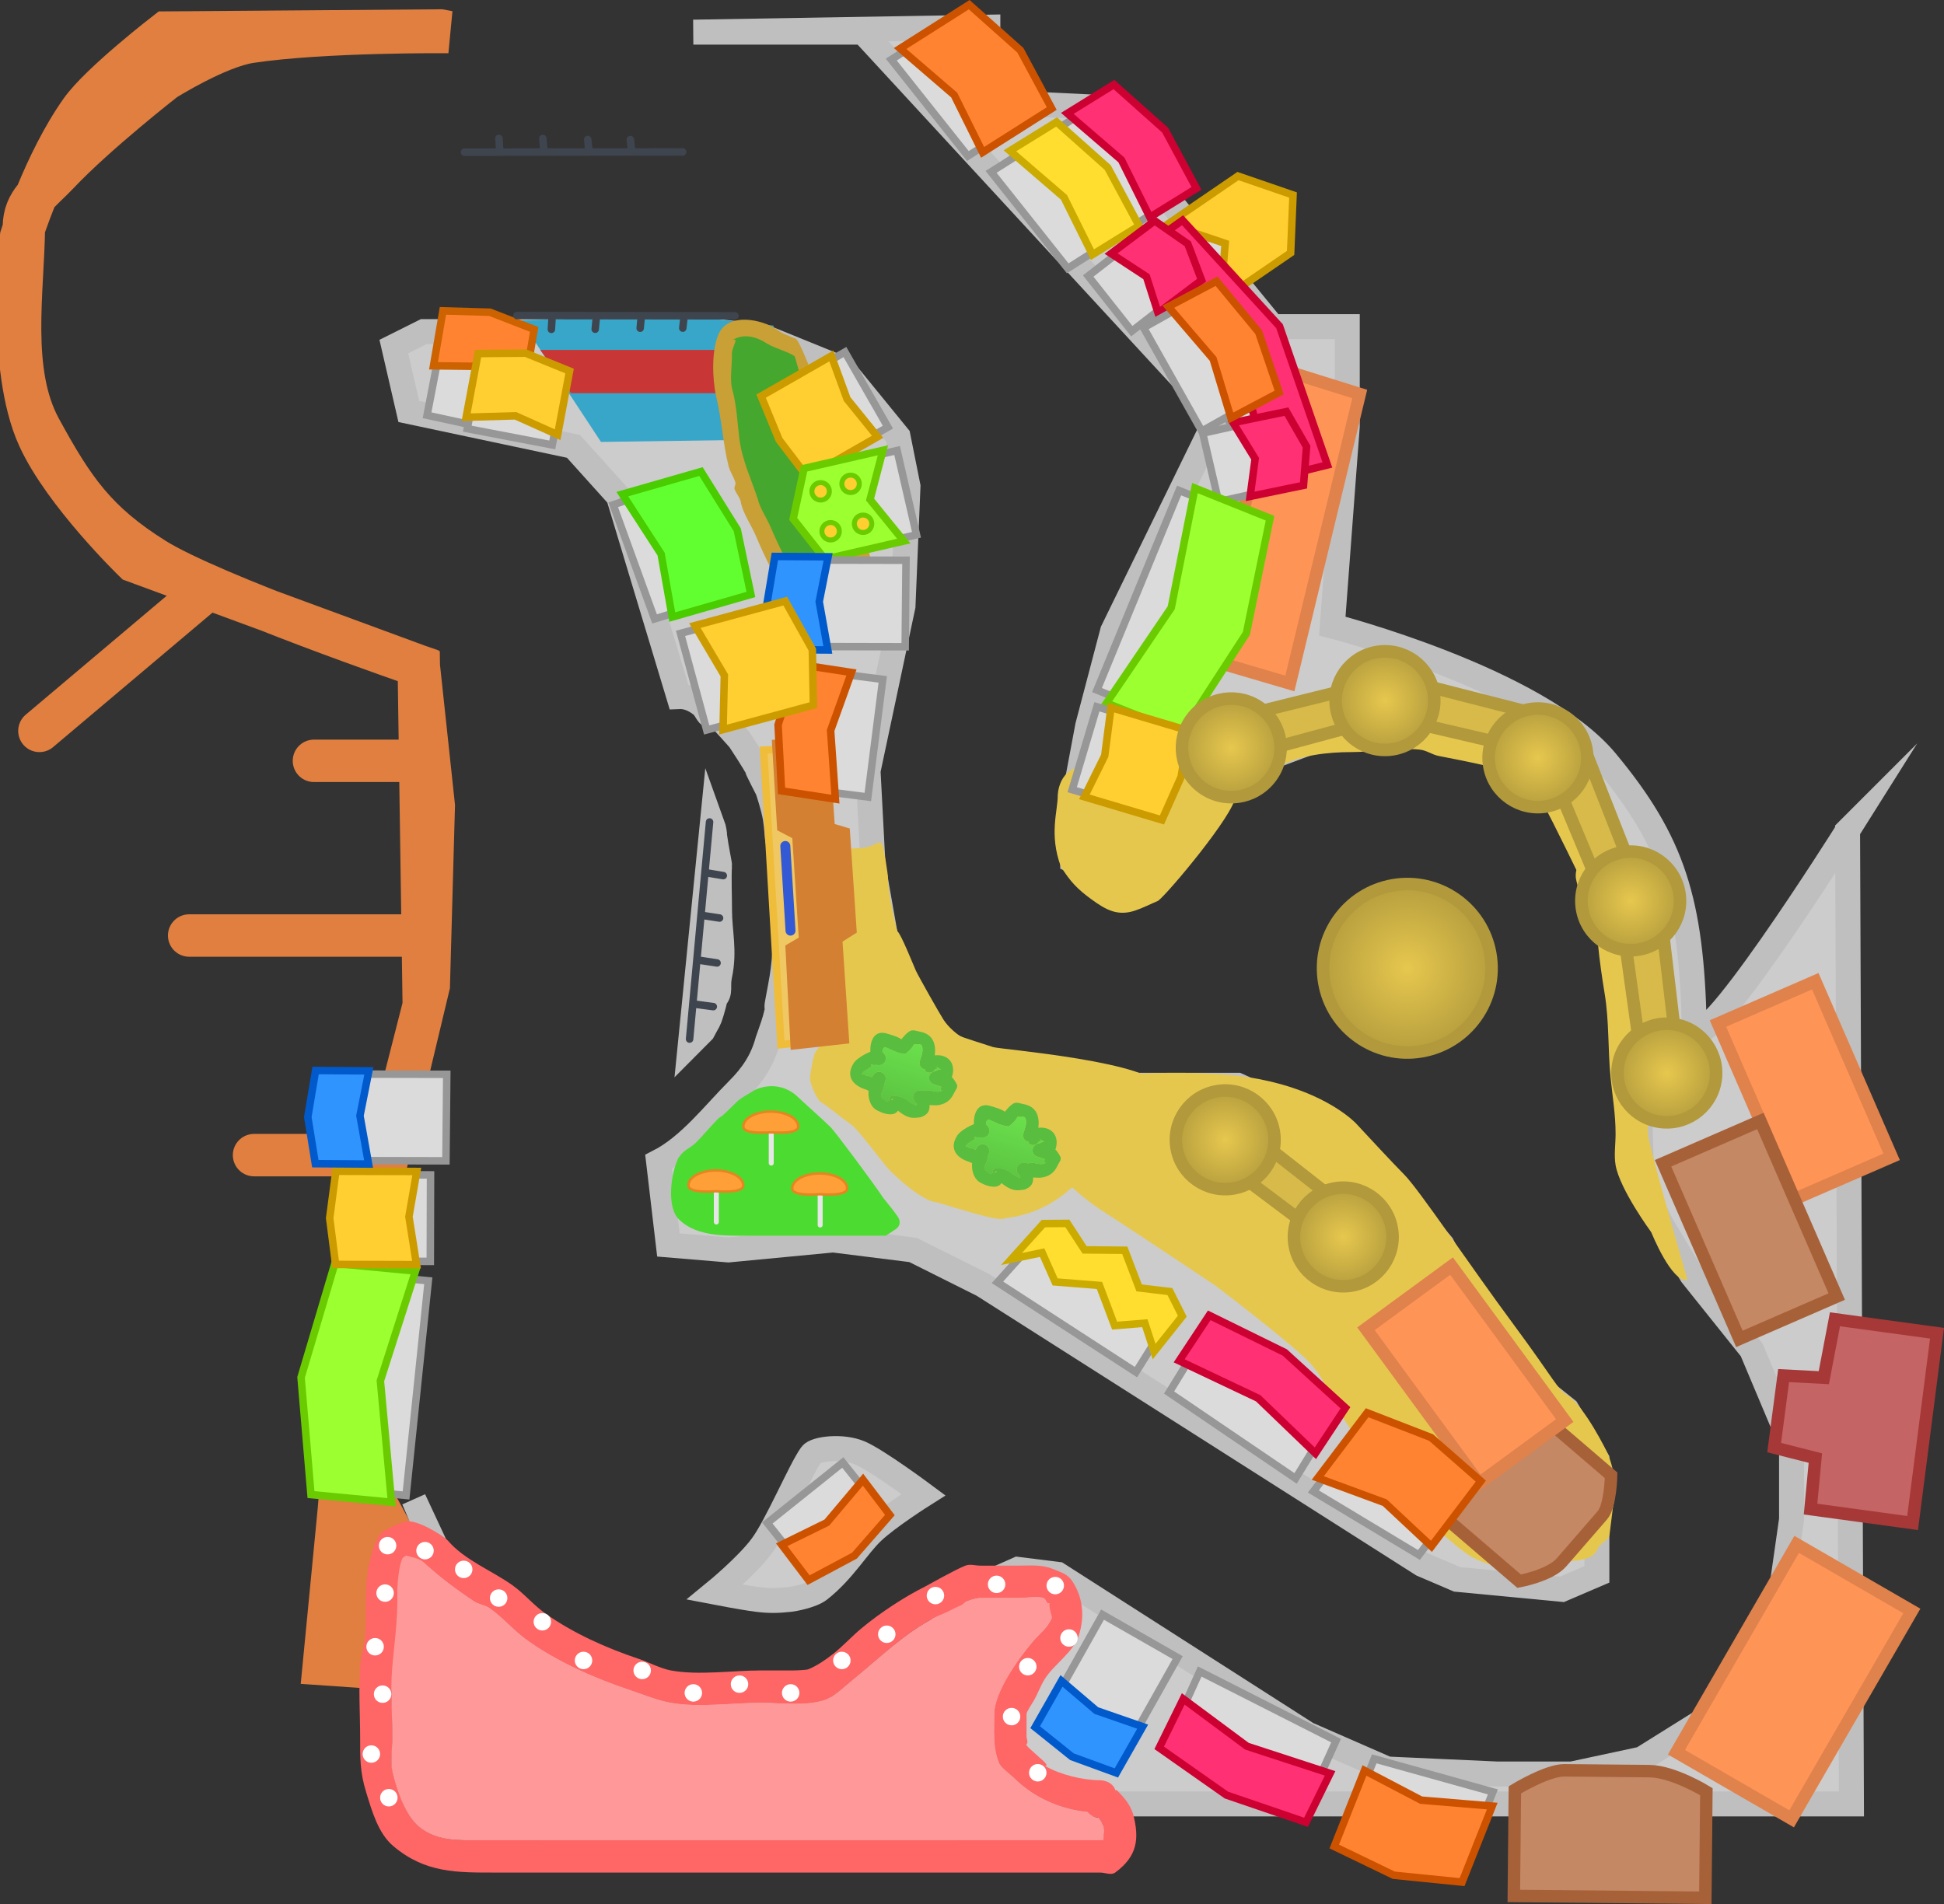 <svg version="1.1" xmlns="http://www.w3.org/2000/svg" xmlns:xlink="http://www.w3.org/1999/xlink" width="389.433" height="381.503" viewBox="0,0,389.433,381.503"><rect x="0" y="0" width="389.433" height="381.503" fill="#333333" stroke="none"/><defs><linearGradient x1="308.782" y1="206.941" x2="304.966" y2="219.279" gradientUnits="userSpaceOnUse" id="color-1"><stop offset="0" stop-color="#6ae04c"/><stop offset="1" stop-color="#5cc442"/></linearGradient><linearGradient x1="329.525" y1="221.449" x2="325.709" y2="233.787" gradientUnits="userSpaceOnUse" id="color-2"><stop offset="0" stop-color="#6ae04c"/><stop offset="1" stop-color="#5cc442"/></linearGradient><radialGradient cx="371.049" cy="226.436" r="9.885" gradientUnits="userSpaceOnUse" id="color-3"><stop offset="0" stop-color="#e6c74e"/><stop offset="1" stop-color="#b79f3e"/></radialGradient><radialGradient cx="394.696" cy="245.899" r="9.885" gradientUnits="userSpaceOnUse" id="color-4"><stop offset="0" stop-color="#e6c74e"/><stop offset="1" stop-color="#b79f3e"/></radialGradient><radialGradient cx="372.265" cy="147.902" r="9.884" gradientUnits="userSpaceOnUse" id="color-5"><stop offset="0" stop-color="#e6c74e"/><stop offset="1" stop-color="#b79f3e"/></radialGradient><radialGradient cx="407.526" cy="192.064" r="16.885" gradientUnits="userSpaceOnUse" id="color-6"><stop offset="0" stop-color="#e6c74e"/><stop offset="1" stop-color="#b79f3e"/></radialGradient><radialGradient cx="403.049" cy="138.436" r="9.885" gradientUnits="userSpaceOnUse" id="color-7"><stop offset="0" stop-color="#e6c74e"/><stop offset="1" stop-color="#b79f3e"/></radialGradient><radialGradient cx="459.508" cy="213.053" r="9.884" gradientUnits="userSpaceOnUse" id="color-8"><stop offset="0" stop-color="#e6c74e"/><stop offset="1" stop-color="#b79f3e"/></radialGradient><radialGradient cx="433.696" cy="149.899" r="9.885" gradientUnits="userSpaceOnUse" id="color-9"><stop offset="0" stop-color="#e6c74e"/><stop offset="1" stop-color="#b79f3e"/></radialGradient><radialGradient cx="452.276" cy="178.564" r="9.885" gradientUnits="userSpaceOnUse" id="color-10"><stop offset="0" stop-color="#e6c74e"/><stop offset="1" stop-color="#b79f3e"/></radialGradient></defs><g transform="translate(-125.607,1.942)"><g data-paper-data="{&quot;isPaintingLayer&quot;:true}" fill-rule="nonzero" stroke-linejoin="miter" stroke-miterlimit="10" stroke-dasharray="" stroke-dashoffset="0" style="mix-blend-mode: normal"><path d="M308.5,248.5l-16,-2l-21,2l-12,-1l-1.959,-16.653c6.194,-3.162 11.069,-9.618 15.879,-14.428c2.945,-2.945 4.94,-5.913 6.01,-9.943c0.078,-0.293 2.181,-5.627 1.821,-6.776c-0.057,-0.183 0.543,-2.929 1,-5.7c0.699,-4.236 0.8,-9.198 0.8,-13.5c0,-2.979 -0.608,-6.029 -0.8,-9c-0.042,-0.646 -0.101,-3.892 -0.821,-4.976c-0.094,-0.141 -0.23,-2.86 -0.5,-4.5c-0.382,-2.319 -1.529,-5.69 -1.529,-5.69c0,0 -2.078,-4.039 -2.151,-4.368c-0.009,-0.409 -3.515,-5.71 -3.515,-5.71c0,0 -3.191,-3.617 -4.758,-5.184c-0.373,-0.373 -1.111,-0.856 -1.5,-0.5c-0.34,0.311 1.397,0.931 0.943,1.01c-0.929,0.161 -1.333,-1.333 -2,-2c0,0 -2.083,-2.083 -4.819,-1.959l-12.1,-40.122l-9,-10l-33,-7l-3,-13l6,-3h11l39,-1l18,2l16,6.5l11,13.5l2,10l-1,24l-7,33l1,19l3,17l9,17l11,6l13,4h37l22,10l19,22l4,8l6,13l15,12l6,10v23l-7,3l-21,-2l-7,-3l-88,-56z" data-paper-data="{&quot;origPos&quot;:null,&quot;index&quot;:null}" fill="#cccccc" stroke="#bfbfbf" stroke-width="5" stroke-linecap="butt"/><path d="M378.094,214.317c11.534,2.272 17.363,7.084 19.033,8.7c2.446,2.615 7.542,8.14 9.737,10.335c3.031,3.031 13.199,18.259 21.785,29.854c8.586,11.594 8.856,13.158 11.053,14.49c3.428,2.285 7.817,11.219 7.995,11.656c2.254,5.542 1.188,9.733 1.005,10.867c-0.061,0.378 -0.594,4.841 -0.65,5.219c-0.225,1.517 -1.813,1.512 -2.403,2.962c-1.43,3.514 -7.905,1.788 -11.056,3.25c-7.117,-0.405 -8.195,1.378 -13.997,-1.546c-2.799,-1.41 -12.829,-10.739 -13.495,-11.406c-1.366,-1.366 -2.217,-3 -3.406,-4.495c-0.997,-1.253 -2.756,-2.122 -3.594,-3.505c-0.8,-1.319 -4.069,-6.506 -4.406,-6.995c-2.93,-4.256 -4.437,-9.347 -8.094,-13.005c-3.806,-3.806 -17.97,-14.677 -18.657,-15.145c-1.612,-1.099 -19.284,-12.833 -21.848,-14.449c-6.304,-3.973 -11.289,-9.233 -15.401,-15.401c-1.816,-2.725 -4.354,-8.664 0.406,-10.601c2.512,-1.022 8.298,-0.952 8.298,-0.952c0,0 23.261,-2.676 37.694,0.167z" data-paper-data="{&quot;origPos&quot;:null}" fill="#e6c74e" stroke="none" stroke-width="0.5" stroke-linecap="butt"/><path d="M215.475,4.47c0,0 -25.122,-0.223 -39.709,1.982c-6.689,1.011 -17.14,7.59 -17.14,7.59c0,0 -13.725,10.692 -21.344,18.765c-3.462,3.669 -6.834,5.647 -6.892,10.692c-0.151,13.041 -2.962,29.003 3.28,40.454c6.654,12.208 11.179,18.742 22.831,26.047c11.651,7.306 53,21.5 53,21.5l3,28l-1,36l-11,46l-6,46l25,46l-29,-2l3,-31l4,-50l13,-51l-1,-68l-57,-21c0,0 -14.028,-13.583 -19.167,-24.837c-6.441,-14.105 -3.503,-40.143 -3.503,-40.143c0,0 4.591,-14.838 12.01,-25.295c3.915,-5.518 17.031,-15.639 17.031,-15.639l54.962,-0.418z" data-paper-data="{&quot;origPos&quot;:null,&quot;index&quot;:null}" fill="#e07f3f" stroke="#e07f3f" stroke-width="8.5" stroke-linecap="round"/><path d="M163.5,185.5h46" data-paper-data="{&quot;index&quot;:null,&quot;origPos&quot;:null}" fill="none" stroke="#e07f3f" stroke-width="8.5" stroke-linecap="round"/><path d="M199.5,229.5h-23" data-paper-data="{&quot;index&quot;:null,&quot;origPos&quot;:null}" fill="none" stroke="#e07f3f" stroke-width="8.5" stroke-linecap="round"/><path d="M208.5,150.5h-20" data-paper-data="{&quot;index&quot;:null,&quot;origPos&quot;:null}" fill="none" stroke="#e07f3f" stroke-width="8.5" stroke-linecap="round"/><path d="M165.5,117.5l-32,27" data-paper-data="{&quot;index&quot;:null,&quot;origPos&quot;:null}" fill="none" stroke="#e07f3f" stroke-width="8.5" stroke-linecap="round"/><path d="M278.167,307.867c3.045,-4.06 7.774,-15.34 9.967,-18.367c0.852,-1.175 6.232,-1.834 9.733,-0.333c3.502,1.501 12.733,8.367 12.733,8.367c0,0 -7.082,4.471 -10.2,7.433c-3.118,2.963 -5.804,7.804 -10.633,11.6c-1.575,1.238 -5.24,1.873 -5.8,1.933c-2.575,0.278 -4.141,0.328 -6.767,0c-2.625,-0.328 -8.367,-1.433 -8.367,-1.433c0,0 6.288,-5.14 9.333,-9.2z" data-paper-data="{&quot;origPos&quot;:null,&quot;index&quot;:null}" fill="#cccccc" stroke="#bfbfbf" stroke-width="5" stroke-linecap="round"/><path d="M268.75,165.5c0.333,2.53 1.057,5.817 1,6c-0.166,2.045 0,6.418 0,9c0,4.278 1.087,8.054 0.021,13.024c-0.485,2.259 0.286,3.371 -0.9,4.5c-0.261,1.583 -1.175,4.311 -1.3,4.5c-0.245,0.369 -1.184,2.145 -1.184,2.145l-2.476,2.49l4.385,-44.007c0.327,0.9 0.511,2.166 0.454,2.349z" data-paper-data="{&quot;origPos&quot;:null,&quot;index&quot;:null}" fill="#c9c9c9" stroke="#bfbfbf" stroke-width="5" stroke-linecap="butt"/><path d="M495.725,164.495l0.775,195.005h-262l-26,-61l7,15l9,8l13,6l21,10l25,4l10,-1l10,-8l7,-4l10,-12l9,-4l8,1l50,32l16,7l22,1h15l14,-3l16,-10l10,-12l2,-12l2,-14v-15l-8,-19l-12,-15l-6,-10l-4,-8l-1,-36l-2,-11l-6,-18l-9,-15l-13,-8l-17,-3l-15,1l-16,6l-27,22.667l-8,-3.667v-11l3,-16l5,-19l21,-43l-71,-77h-34l59,-1v15l21,1l36,44h15v20l-3,40c0,0 41.086,10.587 54.811,27.074c13.468,16.178 17.129,28.128 17.693,52.898c0.217,9.538 30.721,-38.977 30.721,-38.977z" data-paper-data="{&quot;origPos&quot;:null,&quot;index&quot;:null}" fill="#cccccc" stroke="#bfbfbf" stroke-width="5" stroke-linecap="round"/><path d="M256.734,122.065l-8.287,-22.865l9.072,-3.105l9.287,22.865z" data-paper-data="{&quot;origPos&quot;:null,&quot;origRot&quot;:0}" fill="#dbdbdb" stroke="#979797" stroke-width="1.5" stroke-linecap="butt"/><path d="M260.274,121.691l-2.23,-12.617l-7.771,-12.008l15.757,-4.524l7.269,11.661l2.733,12.963z" data-paper-data="{&quot;origPos&quot;:null,&quot;origRot&quot;:0}" fill="#62ff30" stroke="#49cc00" stroke-width="1.5" stroke-linecap="butt"/><path d="M247.333,84.083l-12.833,-19.5l26,-1l18,2l4.167,18z" data-paper-data="{&quot;origPos&quot;:null,&quot;index&quot;:null}" fill="#37a6c9" stroke="#37a6c9" stroke-width="5" stroke-linecap="butt"/><path d="M228.094,84.928l-16.935,-3.666l3.639,-18.895l16.935,3.666z" data-paper-data="{&quot;origPos&quot;:null,&quot;origRot&quot;:0}" fill="#dbdbdb" stroke="#979797" stroke-width="1.5" stroke-linecap="butt"/><path d="M230.73,75.071l-8.505,-3.604l-9.78,-0.113l1.89,-11.013l9.414,0.273l8.87,3.444z" data-paper-data="{&quot;origPos&quot;:null,&quot;origRot&quot;:0}" fill="#ff8330" stroke="#cc6200" stroke-width="1.5" stroke-linecap="butt"/><path d="M236.244,87.204l-17.025,-3.254l1.377,-7.349l17.025,3.254z" data-paper-data="{&quot;origPos&quot;:null,&quot;origRot&quot;:0}" fill="#dbdbdb" stroke="#979797" stroke-width="1.5" stroke-linecap="butt"/><path d="M240,76.833l-6.167,-8.667h46.833l2.833,8.667z" data-paper-data="{&quot;origPos&quot;:null}" fill="#c93636" stroke="none" stroke-width="0" stroke-linecap="butt"/><path d="M237.317,85.163l-8.446,-3.789l-9.888,0.285l2.392,-12.764l9.512,-0.085l8.823,3.59z" data-paper-data="{&quot;origPos&quot;:null,&quot;origRot&quot;:0}" fill="#ffce31" stroke="#cc9b00" stroke-width="1.5" stroke-linecap="butt"/><path d="M288.763,124.237c-1.536,-1.837 -3.388,-3.521 -4.719,-5.517c-2.892,-4.337 -5.019,-8.56 -7,-13.25c-0.921,-2.181 -2.412,-4.229 -2.992,-6.546c-0.018,-0.979 -1.031,-1.995 -1.302,-2.924c-0.115,-0.394 0.288,-0.82 0.185,-1.217c-0.299,-1.156 -1.083,-2.162 -1.383,-3.358c-1.17,-4.681 -1.342,-9.366 -2.5,-14c-0.745,-3.509 -0.944,-9.07 0.492,-12.395c1.927,-4.462 8.682,-2.982 11.677,-0.985c0.475,0.603 3.147,1.642 3.812,1.891c1.732,0.648 18.764,48.336 16.663,58.237c-1.766,6.989 -10.586,2.872 -12.933,0.065z" data-paper-data="{&quot;origPos&quot;:null}" fill="#c9a036" stroke="none" stroke-width="0.5" stroke-linecap="butt"/><path d="M299.162,122.879c0,0 -5.299,2.085 -7.919,-1.067c-1.386,-1.667 -3.095,-3.179 -4.3,-4.985c-2.89,-4.335 -4.989,-8.578 -7.034,-13.314c-0.766,-1.773 -2.029,-3.577 -2.502,-5.467c-1.124,-3.534 -3.137,-7.702 -3.687,-12.086c-0.401,-3.193 -0.506,-6.268 -1.297,-9.428c-0.759,-2.21 -0.116,-5.241 -0.194,-7.578c-0.031,-0.944 0.737,-2.066 0.708,-2.78c-0.007,-0.177 -0.685,0.067 -0.532,-0.023c2.415,-1.408 4.987,-0.494 6.862,0.756c1.788,1.023 3.715,1.412 5.506,2.499c0.292,0.177 14.389,53.473 14.389,53.473z" data-paper-data="{&quot;noHover&quot;:false,&quot;origItem&quot;:[&quot;Path&quot;,{&quot;applyMatrix&quot;:true,&quot;segments&quot;:[[[608.75033,249.70013],[-1.87098,7.98672],[1.35866,-5.79974]],[[612.1045,231.15113],[-1.50281,6.05698],[3.47617,-13.90467]],[[614.5,188],[0,14.36331],[0,-10.76964]],[[600.8695,158.56525],[6.58826,8.30758],[-0.63514,-0.80089]],[[594.02513,153.97487],[1.38285,1.31748],[-1.84146,-1.84146]],[[587.08782,146.94145],[1.91049,1.11352],[-0.27536,-0.16049]],[[587.15113,147.8955],[0.3103,-0.07275],[-0.96787,0.22691]],[[578.15113,144.3955],[1.18782,0.8103],[-1.66017,-1.13252]],[[574.08782,139.94145],[1.73628,1.01198],[-0.27536,-0.16049]],[[574.15113,140.8955],[0.3103,-0.07275],[-1.16727,0.27366]],[[569.55855,138.91218],[0.58304,0.35378],[-3.58309,-2.17417]],[[558.55855,133.91218],[3.575,2.04541],[-3.74982,-2.49988]],[[544.84887,132.3955],[4.83043,-2.8154],[-0.3065,0.17864]],[[545.91218,132.44145],[-0.01451,-0.35447],[0.05851,1.42888]],[[544.5,138],[-0.06263,-1.88846],[0.15498,4.67337]],[[544.8955,153.15113],[-1.51894,-4.42096],[1.58035,6.3214]],[[547.5,172],[-0.80157,-6.38648],[1.10045,8.76782]],[[554.8955,196.15113],[-2.24766,-7.06896],[0.94476,3.77905]],[[559.91218,207.05855],[-1.53171,-3.54683],[4.09057,9.47212]],[[573.91218,233.55855],[-5.78028,-8.67042],[2.40829,3.61243]],[[582.47487,243.52513],[-2.77187,-3.33442],[5.24015,6.30363]],[[593.24967,264.70013],[-3.24223,-7.29978],[1.57699,3.55055]],[[597.8955,275.15113],[-1.06038,-3.76518],[1.76271,7.05083]],[[599.09831,296.00182],[-0.14101,-6.97053],[0.35352,-2.70993]],[[601.08782,288.55855],[-1.01714,2.20455],[2.64052,-3.96077]],[[604.74592,277.4286],[-0.6509,3.92537],[0,0]],[603.08782,274.94145],[604.5,274],[604.5,272],[[604.61719,272],[0,0],[0.46717,-7.89472]]],&quot;closed&quot;:true}],&quot;origPos&quot;:null}" fill="#45a72d" stroke="none" stroke-width="0.5" stroke-linecap="butt"/><g fill="none" stroke="#3f454e" stroke-width="1.5" stroke-linecap="round"><path d="M263.75,206.25l4,-43.5" data-paper-data="{&quot;origPos&quot;:null}"/><path d="M268.5,199.75l-3.75,-0.5" data-paper-data="{&quot;origPos&quot;:null}"/><path d="M266,190.5l3.25,0.5" data-paper-data="{&quot;origPos&quot;:null}"/><path d="M266.5,181.5l3.25,0.5" data-paper-data="{&quot;origPos&quot;:null}"/><path d="M270.5,173.5l-3,-0.5" data-paper-data="{&quot;origPos&quot;:null}"/></g><g data-paper-data="{&quot;origPos&quot;:null,&quot;origRot&quot;:0}" fill="none" stroke="#3f454e" stroke-width="1.5" stroke-linecap="round"><path d="M272.843,61.335l-43.683,-0.052" data-paper-data="{&quot;origPos&quot;:null}"/><path d="M236.221,61.528l-0.161,2.52" data-paper-data="{&quot;origPos&quot;:null}"/><path d="M244.842,64.022l0.206,-2.188" data-paper-data="{&quot;origPos&quot;:null}"/><path d="M253.851,63.815l0.206,-2.188" data-paper-data="{&quot;origPos&quot;:null}"/><path d="M262.384,63.804l0.229,-2.022" data-paper-data="{&quot;origPos&quot;:null}"/></g><g data-paper-data="{&quot;origPos&quot;:null,&quot;origRot&quot;:0,&quot;index&quot;:null}" fill="none" stroke="#3f454e" stroke-width="1.5" stroke-linecap="round"><path d="M218.66,28.548l43.683,-0.052" data-paper-data="{&quot;origPos&quot;:null}"/><path d="M225.721,28.303l-0.161,-2.52" data-paper-data="{&quot;origPos&quot;:null}"/><path d="M234.342,25.809l0.206,2.188" data-paper-data="{&quot;origPos&quot;:null}"/><path d="M243.351,26.016l0.206,2.188" data-paper-data="{&quot;origPos&quot;:null}"/><path d="M251.884,26.027l0.229,2.022" data-paper-data="{&quot;origPos&quot;:null}"/></g><path d="M319.496,29.32l-15.351,-19.324l7.971,-5.055l15.351,19.324z" data-paper-data="{&quot;origPos&quot;:null,&quot;origRot&quot;:0}" fill="#dbdbdb" stroke="#979797" stroke-width="1.5" stroke-linecap="butt"/><path d="M322.449,28.584l-5.693,-11.478l-10.838,-9.333l13.844,-8.779l10.259,9.142l6.273,11.669z" data-paper-data="{&quot;origPos&quot;:null,&quot;origRot&quot;:0}" fill="#ff8330" stroke="#cc5200" stroke-width="1.5" stroke-linecap="butt"/><path d="M294.869,68.595l8.611,15.043l-8.1,4.637l-8.611,-15.043z" data-paper-data="{&quot;origPos&quot;:null,&quot;origRot&quot;:0}" fill="#dbdbdb" stroke="#979797" stroke-width="1.5" stroke-linecap="butt"/><path d="M292.142,69.375l3.157,8.636l6.117,7.565l-14.069,8.053l-5.662,-7.441l-3.612,-8.759z" data-paper-data="{&quot;origPos&quot;:null,&quot;origRot&quot;:0}" fill="#ffce31" stroke="#cc9b00" stroke-width="1.5" stroke-linecap="butt"/><path d="M305.32,88.318l3.883,16.893l-9.096,2.091l-3.883,-16.893z" data-paper-data="{&quot;origPos&quot;:null,&quot;origRot&quot;:0}" fill="#dbdbdb" stroke="#979797" stroke-width="1.5" stroke-linecap="butt"/><path d="M302.484,88.274l-2.582,9.869l6.765,8.323l-15.798,3.632l-6.365,-8.073l2.183,-10.119z" data-paper-data="{&quot;origPos&quot;:null,&quot;origRot&quot;:0}" fill="#9cff30" stroke="#6acc00" stroke-width="1.5" stroke-linecap="butt"/><path d="M307.105,110.31l-0.166,17.333l-19.877,-0.042l0.166,-17.333z" data-paper-data="{&quot;origPos&quot;:null,&quot;origRot&quot;:0}" fill="#dbdbdb" stroke="#979797" stroke-width="1.5" stroke-linecap="butt"/><path d="M291.5,109.62l-1.782,8.988l1.726,9.679l-10.669,-0.073l-1.508,-9.344l1.563,-9.323z" data-paper-data="{&quot;origPos&quot;:null,&quot;origRot&quot;:0}" fill="#3094ff" stroke="#005acc" stroke-width="1.5" stroke-linecap="butt"/><path d="M267.174,144.315l-5.24,-19.355l10.422,-2.822l5.24,19.355z" data-paper-data="{&quot;origPos&quot;:null,&quot;origRot&quot;:0}" fill="#dbdbdb" stroke="#979797" stroke-width="1.5" stroke-linecap="butt"/><path d="M296.75,103c0,-0.967 0.783,-1.75 1.75,-1.75c0.967,0 1.75,0.783 1.75,1.75c0,0.967 -0.783,1.75 -1.75,1.75c-0.967,0 -1.75,-0.783 -1.75,-1.75z" data-paper-data="{&quot;origPos&quot;:null}" fill="#ffce31" stroke="#6acc00" stroke-width="1" stroke-linecap="butt"/><path d="M290.25,104.5c0,-0.967 0.783,-1.75 1.75,-1.75c0.967,0 1.75,0.783 1.75,1.75c0,0.967 -0.783,1.75 -1.75,1.75c-0.967,0 -1.75,-0.783 -1.75,-1.75z" data-paper-data="{&quot;origPos&quot;:null}" fill="#ffce31" stroke="#6acc00" stroke-width="1" stroke-linecap="butt"/><path d="M294.25,95c0,-0.967 0.783,-1.75 1.75,-1.75c0.967,0 1.75,0.783 1.75,1.75c0,0.967 -0.783,1.75 -1.75,1.75c-0.967,0 -1.75,-0.783 -1.75,-1.75z" data-paper-data="{&quot;origPos&quot;:null}" fill="#ffce31" stroke="#6acc00" stroke-width="1" stroke-linecap="butt"/><path d="M288.25,96.5c0,-0.967 0.783,-1.75 1.75,-1.75c0.967,0 1.75,0.783 1.75,1.75c0,0.967 -0.783,1.75 -1.75,1.75c-0.967,0 -1.75,-0.783 -1.75,-1.75z" data-paper-data="{&quot;origPos&quot;:null}" fill="#ffce31" stroke="#6acc00" stroke-width="1" stroke-linecap="butt"/><path d="M339.496,51.82l-15.351,-19.324l7.971,-5.055l15.351,19.324z" data-paper-data="{&quot;origPos&quot;:null,&quot;origRot&quot;:0}" fill="#dbdbdb" stroke="#979797" stroke-width="1.5" stroke-linecap="butt"/><path d="M350.996,44.32l-15.351,-19.324l7.971,-5.055l15.351,19.324z" data-paper-data="{&quot;origPos&quot;:null,&quot;origRot&quot;:0}" fill="#dbdbdb" stroke="#979797" stroke-width="1.5" stroke-linecap="butt"/><path d="M355.949,41.584l-5.693,-11.478l-10.838,-9.333l9.344,-5.779l10.259,9.142l6.273,11.669z" data-paper-data="{&quot;origPos&quot;:null,&quot;origRot&quot;:0}" fill="#ff3073" stroke="#cc0031" stroke-width="1.5" stroke-linecap="butt"/><path d="M344.449,49.084l-5.693,-11.478l-10.838,-9.333l9.344,-5.779l10.259,9.142l6.273,11.669z" data-paper-data="{&quot;origPos&quot;:null,&quot;origRot&quot;:0}" fill="#ffde30" stroke="#ccab00" stroke-width="1.5" stroke-linecap="butt"/><path d="M360.908,63.749l-9.943,-14.201l17.34,-11.774l9.943,14.201z" data-paper-data="{&quot;origPos&quot;:null,&quot;origRot&quot;:0}" fill="#dbdbdb" stroke="#979797" stroke-width="1.5" stroke-linecap="butt"/><path d="M370.086,58.353l0.958,-11.525l-11.507,-3.875l14.067,-9.622l11.03,3.798l-0.481,11.602z" data-paper-data="{&quot;origPos&quot;:null,&quot;origRot&quot;:0}" fill="#ffce31" stroke="#cc9b00" stroke-width="1.5" stroke-linecap="butt"/><path d="M382.317,96.002l-32.051,-41.356l7.354,-5.845l32.051,41.356z" data-paper-data="{&quot;origPos&quot;:null,&quot;origRot&quot;:0}" fill="#dbdbdb" stroke="#979797" stroke-width="1.5" stroke-linecap="butt"/><path d="M398,77l-14,58l-17,-5l15,-58z" data-paper-data="{&quot;origPos&quot;:null}" fill="#ff9457" stroke="#e0824c" stroke-width="2.5" stroke-linecap="round"/><path d="M380.1,94.035l-6.171,-23.663l-20.345,-21.874l8.921,-6.314l19.42,21.228l9.597,27.81z" data-paper-data="{&quot;origPos&quot;:null,&quot;origRot&quot;:0}" fill="#ff3073" stroke="#cc0031" stroke-width="1.5" stroke-linecap="butt"/><path d="M352.333,64.41l-8.733,-11.048l7.42,-5.759l8.733,11.048z" data-paper-data="{&quot;origPos&quot;:null,&quot;origRot&quot;:0}" fill="#dbdbdb" stroke="#979797" stroke-width="1.5" stroke-linecap="butt"/><path d="M357.593,60.762l-2.315,-7.253l-7.09,-4.645l8.727,-6.566l6.644,4.622l2.76,7.276z" data-paper-data="{&quot;origPos&quot;:null,&quot;origRot&quot;:0}" fill="#ff3073" stroke="#cc0031" stroke-width="1.5" stroke-linecap="butt"/><path d="M369.725,98.573l-3.181,-13.719l9.168,-2.04l3.181,13.719z" data-paper-data="{&quot;origPos&quot;:null,&quot;origRot&quot;:0}" fill="#dbdbdb" stroke="#979797" stroke-width="1.5" stroke-linecap="butt"/><path d="M376.039,97.519l1.003,-7.547l-4.428,-7.227l10.695,-2.212l4.035,7.016l-0.61,7.758z" data-paper-data="{&quot;origPos&quot;:null,&quot;origRot&quot;:0}" fill="#ff3073" stroke="#cc0031" stroke-width="1.5" stroke-linecap="butt"/><path d="M366.35,84.428l-11.652,-20.704l8.188,-4.602l11.652,20.704z" data-paper-data="{&quot;origPos&quot;:null,&quot;origRot&quot;:0}" fill="#dbdbdb" stroke="#979797" stroke-width="1.5" stroke-linecap="butt"/><path d="M372.204,81.803l-3.577,-11.824l-8.971,-10.473l9.654,-5.109l8.438,10.209l4.111,12.088z" data-paper-data="{&quot;origPos&quot;:null,&quot;origRot&quot;:0}" fill="#ff8330" stroke="#cc5200" stroke-width="1.5" stroke-linecap="butt"/><path d="M318.655,216.881c-5.381,2.655 -7.255,-1.081 -7.255,-1.081c-4.477,-3.358 -17.46,-8.713 -17.95,-9.367c-1.342,-2.093 -1.056,-10.425 -0.417,-12.007c0.079,-0.196 -1.533,-17.927 -1.533,-17.927l-0.321,-1.955c0,0 0.617,-2.432 0.718,-2.697c0.585,-1.721 2.03,-3.848 5.603,-3.848c3.572,0 4.351,-2.206 4.936,-0.485c0.257,0.668 1.064,5.727 1.064,6.485c0,3.318 1.721,10.528 1.895,10.663c0.724,0.56 3.272,6.975 3.676,7.859c0.535,1.17 4.878,8.845 5.574,9.891c1.048,1.576 2.467,2.671 3.955,3.787l2.781,2.645c0,0 2.655,5.381 -2.726,8.035z" data-paper-data="{&quot;origPos&quot;:null}" fill="#e6c74e" stroke="none" stroke-width="0.5" stroke-linecap="butt"/><path d="M447.162,173.753c-0.753,3.162 -3.914,2.409 -3.914,2.409c0,0 -7.428,-15.308 -8.097,-16.212c-1.057,-1.427 -1.878,-3.628 -3.1,-4.85c-0.831,-0.831 -2.58,-2.366 -2.687,-2.413c-1.787,-0.787 -4.329,-0.866 -6.25,-1.25c-3.195,-0.736 -6.113,-1.286 -9.32,-1.919c-1.313,-0.259 -2.41,-1.129 -3.793,-1.268c-4.526,-0.454 -9.182,0.5 -13.75,0.5c-4.572,0 -10.218,0.595 -14.3,2.85c-3.067,1.694 -5.956,4.14 -8.908,6.12c-0.088,3.354 -13.376,19.28 -15.442,20.83c-1.533,0.65 -3.02,1.423 -4.6,1.95c-3.45,1.15 -5.751,-0.07 -8.693,-2.208c-2.875,-2.091 -4.299,-3.605 -6.191,-6.615c-2.375,-6.434 -0.617,-11.093 -0.617,-14.177c0,0 0,-6 6,-6c6,0 31.719,-3.523 34.55,-5.1c5.423,-3.021 12.079,-4.15 18.2,-4.15c4.551,0 9.237,-0.95 13.75,-0.5c2.257,0.225 18.859,3.771 20.637,4.563c7.474,3.329 12.714,12.968 14.8,20.3c0.25,1.25 0.5,2.5 0.75,3.75c0,0 1.513,1.129 0.975,3.39z" data-paper-data="{&quot;origPos&quot;:null}" fill="#e6c74e" stroke="none" stroke-width="0.5" stroke-linecap="butt"/><path d="M463.664,254.515c-3.181,0.664 -7.264,-9.565 -7.264,-9.565c0,0 -6.279,-8.515 -7.15,-13.45c-0.343,-1.942 0,-4.274 0,-6.25c0,-3.946 -0.612,-7.362 -1,-11.25c-0.569,-5.705 -0.257,-11.271 -1.206,-16.966c-0.526,-3.182 -0.975,-6.339 -1.294,-9.534c-0.056,-0.56 -0.225,-2.589 -0.187,-3.113c0.008,-0.114 0.383,0.167 0.337,0.063c-1.682,-3.817 -3.723,-5.995 -4.587,-10.313c0,0 -0.637,-3.187 2.55,-3.824c3.187,-0.637 3.824,2.55 3.824,2.55c0.748,3.738 3.144,6.371 4.25,10.25c1.138,3.993 0.824,8.71 1.519,12.853c1.008,6.049 0.687,11.98 1.294,18.034c0.383,3.815 1,7.349 1,11.25c0,1.956 7.914,29.265 7.914,29.265z" data-paper-data="{&quot;origPos&quot;:null}" fill="#e6c74e" stroke="none" stroke-width="0.5" stroke-linecap="butt"/><path d="M310.521,203.602c4.649,0.999 9.454,2.836 14.009,4.244c1.183,0.463 33.042,2.931 33.907,8.466c0.097,0.62 -14.295,16.272 -18.316,19.874c-4.283,3.819 -8.895,5.509 -13.14,5.931c-1.038,1.086 -12.552,-3.006 -14.198,-3.246c-1.568,-0.229 -5.166,-2.472 -9.104,-6.5c-1.131,-1.157 -6.015,-7.876 -7.54,-8.969c-2.043,-1.464 -4.165,-3.283 -6.253,-4.644c-0.346,-0.225 -2.056,-3.238 -2.013,-4.714c0.025,-0.857 0.659,-4.744 1.218,-5.428c2.367,-2.902 5.244,-5.346 7.831,-8.048c0,0 4.623,0.389 4.768,0.628c0,0 5.975,1.79 8.832,2.405z" data-paper-data="{&quot;origPos&quot;:null,&quot;origRot&quot;:0}" fill="#e6c74e" stroke="none" stroke-width="0.5" stroke-linecap="butt"/><path d="M345.359,136.327l16.449,-39.992l8.662,3.477l-16.449,39.992z" data-paper-data="{&quot;origPos&quot;:null,&quot;origRot&quot;:0}" fill="#dbdbdb" stroke="#979797" stroke-width="1.5" stroke-linecap="butt"/><path d="M347.271,138.918l12.965,-19.094l4.748,-23.974l15.044,6.04l-4.741,23.081l-12.972,19.987z" data-paper-data="{&quot;origPos&quot;:null,&quot;origRot&quot;:0}" fill="#9cff30" stroke="#6acc00" stroke-width="1.5" stroke-linecap="butt"/><path d="M340.392,156.283l4.95,-16.611l8.945,2.666l-4.95,16.611z" data-paper-data="{&quot;origPos&quot;:null,&quot;origRot&quot;:0}" fill="#dbdbdb" stroke="#979797" stroke-width="1.5" stroke-linecap="butt"/><path d="M342.838,157.72l4.074,-8.243l1.257,-9.647l15.535,4.63l-1.481,9.232l-3.85,8.657z" data-paper-data="{&quot;origPos&quot;:null,&quot;origRot&quot;:0}" fill="#ffce31" stroke="#cc9b00" stroke-width="1.5" stroke-linecap="butt"/><g data-paper-data="{&quot;origPos&quot;:null,&quot;origRot&quot;:0}" stroke="none" stroke-width="0.5" stroke-linecap="butt"><path d="M312.988,212.252c-0.058,0.097 -0.133,0.195 -0.228,0.294c-0.934,0.975 -1.909,0.042 -1.909,0.042l0.093,-0.235c-0.058,-0.012 -0.119,-0.027 -0.182,-0.047c-1.29,-0.399 -0.891,-1.689 -0.891,-1.689c0.252,-0.816 0.685,-1.855 0.485,-2.738c-0.19,-0.841 -0.634,-0.424 -1.289,-0.539c-0.019,-0.003 -0.211,0.006 -0.442,0.014c0.124,0.322 -1.506,1.925 -1.799,1.894c-1.638,-0.169 -2.639,-0.912 -3.977,-1.398c-0.112,0.134 -0.307,0.277 -0.371,0.42c-0.055,0.121 -0.076,0.304 -0.1,0.492l0.401,0.493c0.285,0.34 0.396,0.812 0.256,1.267c-0.19,0.614 -0.778,0.995 -1.392,0.948l-0.766,-0.042c-0.129,0.101 -0.308,0.024 -0.484,-0.027l-0.31,-0.017c-0.101,0.038 0.153,0.227 0.086,0.311c-0.428,0.541 -1.423,0.794 -1.8,1.398c-0.057,0.092 -0.039,0.212 -0.009,0.336c0.049,-0.111 0.114,-0.201 0.188,-0.221c0.2,-0.054 0.32,0.325 0.527,0.33c0.421,0.009 0.812,0.208 1.21,0.362l0.257,-0.425c0.308,-0.534 0.954,-0.804 1.568,-0.614c0.712,0.22 1.111,0.976 0.891,1.689l-0.228,0.737c0.176,0.228 -0.67,1.886 -0.684,2.211c-0.021,0.517 0.591,0.887 1.03,1.162c0.207,0.13 0.512,-0.041 0.71,-0.184c0.006,-0.005 0.013,-0.009 0.02,-0.013c-0.012,-0.006 -0.022,-0.015 -0.031,-0.026c-0.158,-0.203 -0.023,-0.683 0.228,-0.737c1.265,-0.274 2.783,0.21 3.724,1.099c0.374,0.353 1.702,0.982 1.447,0.536c0.01,-0.003 0.02,-0.005 0.031,-0.008c-0.016,-0.006 -0.03,-0.016 -0.042,-0.031c-0.03,-0.039 -0.048,-0.084 -0.055,-0.132l-0.339,-0.417c-0.285,-0.34 -0.396,-0.812 -0.256,-1.267c0.196,-0.634 0.817,-1.02 1.453,-0.942l0.953,0.098c0.825,-0.524 2.446,0.698 3.378,-0.159c0.091,-0.083 -0.367,0.037 -0.359,-0.085c0.014,-0.198 0.108,-0.375 0.214,-0.549c-0.28,-0.101 -0.573,-0.229 -0.801,-0.3l-0.737,-0.228c-0.712,-0.22 -1.111,-0.976 -0.891,-1.689c0.141,-0.455 0.5,-0.782 0.926,-0.902l0.647,-0.192c0.076,-0.168 0.322,-0.125 0.523,-0.155l0.143,-0.042c0.016,-0.009 0.034,-0.02 0.051,-0.033c-0.262,-0.051 -0.565,-0.355 -0.906,-0.503c-0.001,0.007 -0.002,0.014 -0.003,0.021c0.143,0.071 0.323,0.178 0.281,0.267c-0.069,0.147 -0.259,0.153 -0.444,0.166zM304.067,218.415c0.221,-0.014 0.477,0.019 0.431,-0.137c-0.042,-0.142 -0.249,0.037 -0.431,0.137zM312.873,209.512c2.495,-0.296 4.323,1.462 3.449,4.287c-0.007,0.021 -0.021,0.046 -0.042,0.074c0.326,0.302 0.638,0.747 1.016,1.462c0.291,0.552 -0.335,1.207 -0.591,1.775c-0.677,1.5 -1.811,2.233 -3.387,2.404c-0.128,0.014 -0.843,-0.001 -1.496,-0.04c0.075,1.06 -0.323,2 -1.836,2.448c-1.436,0.191 -2.167,0.198 -3.458,-0.578c-0.364,-0.219 -0.727,-0.476 -1.021,-0.746c-0.077,0.092 -0.157,0.182 -0.241,0.268c-1.013,1.029 -3.314,0.107 -4.239,-0.503c-1.122,-0.741 -1.57,-2.42 -1.421,-3.741c-0.197,-0.103 -0.394,-0.217 -0.59,-0.278c-2.647,-0.819 -4.063,-2.752 -2.349,-5.346c0.552,-0.835 2.299,-1.822 3.29,-2.211c-0.086,-2.021 0.71,-4.449 3.329,-3.639c0.981,0.304 1.985,0.544 2.86,1.122c0.01,0.006 0.02,0.013 0.03,0.02c0.523,-0.638 1.057,-1.295 1.778,-1.675c0.566,-0.298 1.283,0.034 1.913,0.146c2.727,0.485 3.275,2.593 3.007,4.752z" data-paper-data="{&quot;origPos&quot;:null}" fill="#59bd40"/><path d="M313.393,212.092c0.041,-0.088 -0.138,-0.194 -0.281,-0.265c0.001,-0.007 0.078,-0.03 0.079,-0.037c0.341,0.148 0.644,0.455 0.906,0.507c-0.018,0.013 -0.035,0.025 -0.051,0.034l-0.143,0.043c-0.201,0.03 -0.447,-0.012 -0.523,0.156l-0.647,0.193c-0.427,0.12 -0.786,0.453 -0.927,0.908c-0.22,0.712 0.176,1.478 0.889,1.699l0.665,0.201c0.228,0.071 0.593,0.225 0.874,0.327c-0.106,0.174 -0.201,0.353 -0.215,0.551c-0.009,0.123 0.45,0.002 0.359,0.085c-0.933,0.857 -2.559,-0.356 -3.384,0.168l-0.957,-0.095c-0.636,-0.078 -1.269,0.315 -1.465,0.949c-0.141,0.455 -0.055,0.855 0.229,1.195l0.338,0.417c0.007,0.049 0.025,0.094 0.055,0.132c0.012,0.015 0.026,0.026 0.042,0.031c-0.011,0.002 0.006,0.077 -0.003,0.08c0.255,0.446 -1.081,-0.181 -1.454,-0.534c-0.941,-0.889 -2.486,-1.378 -3.751,-1.104c-0.251,0.054 -0.347,0.468 -0.189,0.671c0.009,0.012 0.019,0.02 0.031,0.026c-0.007,0.004 -0.052,0.075 -0.058,0.08c-0.198,0.144 -0.505,0.312 -0.713,0.183c-0.439,-0.274 -1.059,-0.65 -1.037,-1.168c0.013,-0.325 0.854,-1.991 0.678,-2.219l0.226,-0.742c0.22,-0.712 -0.181,-1.484 -0.893,-1.704c-0.614,-0.19 -1.183,0.08 -1.491,0.614l-0.334,0.431c-0.398,-0.155 -0.789,-0.356 -1.21,-0.365c-0.207,-0.005 -0.327,-0.385 -0.527,-0.331c-0.073,0.02 -0.138,0.111 -0.188,0.222c-0.03,-0.123 -0.048,-0.245 0.009,-0.337c0.378,-0.604 1.373,-0.865 1.801,-1.406c0.067,-0.084 -0.186,-0.275 -0.086,-0.313l0.31,0.017c0.176,0.051 0.355,0.127 0.484,0.026l0.766,0.041c0.615,0.047 1.207,-0.344 1.397,-0.958c0.141,-0.455 0.033,-0.932 -0.252,-1.272l-0.401,-0.493c0.023,-0.188 0.046,-0.373 0.101,-0.494c0.064,-0.142 0.262,-0.288 0.374,-0.422c1.337,0.486 2.362,1.222 3.999,1.39c0.293,0.03 1.934,-1.571 1.811,-1.893c0.23,-0.008 0.425,-0.016 0.444,-0.013c0.654,0.116 1.106,-0.297 1.296,0.543c0.2,0.883 -0.224,1.929 -0.477,2.745c0,0 -0.391,1.307 0.899,1.706c0.063,0.019 0.123,0.036 0.182,0.047l-0.093,0.237c0,0 0.899,0.942 1.832,-0.033c0.095,-0.099 0.17,-0.196 0.228,-0.293c0.184,-0.013 0.375,-0.018 0.444,-0.165z" data-paper-data="{&quot;noHover&quot;:false,&quot;origItem&quot;:[&quot;Path&quot;,{&quot;applyMatrix&quot;:true,&quot;segments&quot;:[[[679.46979,447.66192],[0.44667,-0.17292],[-0.07032,0.28504]],[[679.1305,448.56525],[0.15859,-0.31718],[-1.56525,3.1305]],[674.43475,450.1305],[[674.48551,449.47604],[0,0],[-0.15385,0.0157]],[[674,449.5],[0.16996,0],[-3.5,0]],[[670.5,446],[0,0],[0,-2.21374]],[[669.6045,438.84887],[1.17135,2.03369],[-1.1154,-1.93654]],[[666,438.5],[1.70954,-0.21456],[-0.04994,0.00627]],[[664.91658,438.87197],[0.56398,-0.19623],[0.55274,0.70335]],[[661.91218,444.94145],[0.74962,-0.14992],[-4.18535,0.83707]],[[650.99345,444.52485],[3.68386,0.18],[-0.175,0.41659]],[[650.3955,445.84887],[0.05043,-0.40178],[-0.04301,0.34265]],[[650.52576,447.14403],[-0.08653,-0.48332],[0,0]],[[651.89628,448.05771],[0,0],[0.96495,0.62319]],[[653.5,451],[0,-1.23415],[0,1.66565]],[[650.77785,454.41326],[1.55862,-0.3537],[0,0]],[[648.84887,454.8955],[0,0],[-0.24331,0.34914]],[[647.62967,455.2003],[0.47499,-0.00898],[0,0]],[[646.84887,455.3955],[0,0],[-0.22013,0.17118]],[[647.3,456.1],[0.10083,-0.25999],[-0.64652,1.66705]],[[643.91218,460.94145],[0.47238,-1.78618],[-0.07183,0.2716]],[[644.14614,461.77954],[-0.16861,-0.28171],[0.03685,-0.31235]],[[644.44145,461.08782],[-0.16666,0.10547],[0.45409,-0.28736]],[[646,461.5],[-0.51672,0.14755],[1.05089,-0.30009]],[[649.2746,461.47073],[-1.10395,-0.07895],[0,0]],[[649.58674,460.22215],[0,0],[0.3537,-1.55862]],[[653,457.5],[-1.66565,0],[1.933,0]],[[656.5,461],[0,-1.933],[0,0]],[[656.5,463],[0,0],[0.61076,0.42948]],[[656.5,469],[-0.21573,-0.81575],[0.34305,1.29715]],[[659.94145,471.08782],[-1.29715,-0.34305],[0.61271,0.16204]],[[661.55855,470.08782],[-0.38013,0.50712],[0.01194,-0.01593]],[[661.59792,470.04153],[-0.01427,0.01495],[-0.03351,-0.00594]],[[661.5,470],[0.03172,0.02214],[-0.54667,-0.38156]],[[661.5,468],[-0.58078,0.32732],[2.92308,-1.64744]],[[671.56525,467.8695],[-3.01111,-1.48044],[1.19631,0.58818]],[[675.55855,468.08782],[0.97439,0.90977],[0.02192,-0.01461]],[[675.6289,468.0449],[-0.02491,0.01401],[-0.04439,-0.00188]],[[675.5,468],[0.04142,0.02891],[-0.10458,-0.07299]],[[675.26199,467.71447],[0.05534,0.11458],[0,0]],[[674.10372,466.94229],[0,0],[-0.96495,-0.62319]],[[672.5,464],[0,1.23415],[0,-1.72043]],[[675.37717,460.55525],[-1.63586,0.29381],[0,0]],[[677.81359,460.06797],[0,0],[1.6426,-1.92862]],[[686.05855,457.08782],[-1.65323,2.83647],[0.16049,-0.27536]],[[685.1045,457.15113],[0.07275,0.3103],[-0.11757,-0.5015]],[[685.2141,455.62825],[-0.12839,0.51237],[-0.77161,-0.03598]],[[683,455.5],[0.61873,0],[0,0]],[[681,455.5],[0,0],[-1.933,0]],[[677.5,452],[0,1.933],[0,-1.23415]],[[679.10372,449.05771],[-0.96495,0.62319],[0,0]],[[680.55855,448.08782],[0,0],[0.05958,-0.47345]],[[681.73599,447.30286],[-0.475,0.22735],[0,0]],[[682.05855,447.08782],[0,0],[0.03415,-0.03415]],[[682.16036,446.96573],[-0.03368,0.04684],[-0.68838,0.07341]],[[679.53239,446.41345],[0.95804,0.106],[0.00288,0.01799]],[[679.54054,446.46771],[-0.00255,-0.01818],[0.40934,0.06609]],[[680.44145,446.91218],[0.03465,-0.25065],[-0.05763,0.41687]]],&quot;closed&quot;:true}],&quot;origPos&quot;:null}" fill="url(#color-1)"/></g><g data-paper-data="{&quot;origPos&quot;:null,&quot;origRot&quot;:0}" stroke="none" stroke-width="0.5" stroke-linecap="butt"><path d="M333.731,226.76c-0.058,0.097 -0.133,0.195 -0.228,0.294c-0.934,0.975 -1.909,0.042 -1.909,0.042l0.093,-0.235c-0.058,-0.012 -0.119,-0.027 -0.182,-0.047c-1.29,-0.399 -0.891,-1.689 -0.891,-1.689c0.252,-0.816 0.685,-1.855 0.485,-2.738c-0.19,-0.841 -0.634,-0.424 -1.289,-0.539c-0.019,-0.003 -0.211,0.006 -0.442,0.014c0.124,0.322 -1.506,1.925 -1.799,1.894c-1.638,-0.169 -2.639,-0.912 -3.977,-1.398c-0.112,0.134 -0.307,0.277 -0.371,0.42c-0.055,0.121 -0.076,0.304 -0.1,0.492l0.401,0.493c0.285,0.34 0.396,0.812 0.256,1.267c-0.19,0.614 -0.778,0.995 -1.392,0.948l-0.766,-0.042c-0.129,0.101 -0.308,0.024 -0.484,-0.027l-0.31,-0.017c-0.101,0.038 0.153,0.227 0.086,0.311c-0.428,0.541 -1.423,0.794 -1.8,1.398c-0.057,0.092 -0.039,0.212 -0.009,0.336c0.049,-0.111 0.114,-0.201 0.188,-0.221c0.2,-0.054 0.32,0.325 0.527,0.33c0.421,0.009 0.812,0.208 1.21,0.362l0.257,-0.425c0.308,-0.534 0.954,-0.804 1.568,-0.614c0.712,0.22 1.111,0.976 0.891,1.689l-0.228,0.737c0.176,0.228 -0.67,1.886 -0.684,2.211c-0.021,0.517 0.591,0.887 1.03,1.162c0.207,0.13 0.512,-0.041 0.71,-0.184c0.006,-0.005 0.013,-0.009 0.02,-0.013c-0.012,-0.006 -0.022,-0.015 -0.031,-0.026c-0.158,-0.203 -0.023,-0.683 0.228,-0.737c1.265,-0.274 2.783,0.21 3.724,1.099c0.374,0.353 1.702,0.982 1.447,0.536c0.01,-0.003 0.02,-0.005 0.031,-0.008c-0.016,-0.006 -0.03,-0.016 -0.042,-0.031c-0.03,-0.039 -0.048,-0.084 -0.055,-0.132l-0.339,-0.417c-0.285,-0.34 -0.396,-0.812 -0.256,-1.267c0.196,-0.634 0.817,-1.02 1.453,-0.942l0.953,0.098c0.825,-0.524 2.446,0.698 3.378,-0.159c0.091,-0.083 -0.367,0.037 -0.359,-0.085c0.014,-0.198 0.108,-0.375 0.214,-0.549c-0.28,-0.101 -0.573,-0.229 -0.801,-0.3l-0.737,-0.228c-0.712,-0.22 -1.111,-0.976 -0.891,-1.689c0.141,-0.455 0.5,-0.782 0.926,-0.902l0.647,-0.192c0.076,-0.168 0.322,-0.125 0.523,-0.155l0.143,-0.042c0.016,-0.009 0.034,-0.02 0.051,-0.033c-0.262,-0.051 -0.565,-0.355 -0.906,-0.503c-0.001,0.007 -0.002,0.014 -0.003,0.021c0.143,0.071 0.323,0.178 0.281,0.266c-0.069,0.147 -0.259,0.153 -0.444,0.166zM324.81,232.923c0.221,-0.014 0.477,0.019 0.431,-0.137c-0.042,-0.142 -0.249,0.037 -0.431,0.137zM333.616,224.021c2.495,-0.296 4.323,1.462 3.449,4.287c-0.007,0.021 -0.021,0.046 -0.042,0.074c0.326,0.302 0.638,0.747 1.016,1.462c0.291,0.552 -0.335,1.207 -0.591,1.775c-0.677,1.5 -1.811,2.233 -3.387,2.404c-0.128,0.014 -0.843,-0.001 -1.496,-0.04c0.075,1.06 -0.323,2 -1.836,2.448c-1.436,0.191 -2.167,0.198 -3.458,-0.578c-0.364,-0.219 -0.727,-0.476 -1.021,-0.746c-0.077,0.092 -0.157,0.182 -0.241,0.268c-1.013,1.029 -3.314,0.107 -4.239,-0.503c-1.122,-0.741 -1.57,-2.42 -1.421,-3.741c-0.197,-0.103 -0.394,-0.217 -0.59,-0.278c-2.647,-0.819 -4.063,-2.752 -2.349,-5.346c0.552,-0.835 2.299,-1.822 3.29,-2.211c-0.086,-2.021 0.71,-4.449 3.329,-3.639c0.981,0.304 1.985,0.544 2.86,1.122c0.01,0.006 0.02,0.013 0.03,0.02c0.523,-0.638 1.057,-1.295 1.778,-1.675c0.566,-0.298 1.283,0.034 1.913,0.146c2.727,0.485 3.276,2.593 3.007,4.752z" data-paper-data="{&quot;origPos&quot;:null}" fill="#59bd40"/><path d="M334.136,226.601c0.041,-0.088 -0.138,-0.194 -0.281,-0.265c0.001,-0.007 0.078,-0.03 0.079,-0.037c0.341,0.148 0.644,0.455 0.906,0.507c-0.018,0.013 -0.035,0.025 -0.051,0.034l-0.143,0.043c-0.201,0.03 -0.447,-0.012 -0.523,0.156l-0.647,0.193c-0.427,0.12 -0.786,0.453 -0.927,0.908c-0.22,0.712 0.176,1.478 0.889,1.699l0.665,0.201c0.228,0.071 0.593,0.225 0.874,0.327c-0.106,0.174 -0.201,0.353 -0.215,0.551c-0.009,0.123 0.45,0.002 0.359,0.085c-0.933,0.857 -2.559,-0.356 -3.384,0.168l-0.957,-0.095c-0.636,-0.078 -1.269,0.315 -1.465,0.949c-0.141,0.455 -0.055,0.855 0.229,1.195l0.338,0.417c0.007,0.049 0.025,0.094 0.055,0.132c0.012,0.015 0.026,0.026 0.042,0.031c-0.011,0.002 0.006,0.077 -0.003,0.08c0.255,0.446 -1.081,-0.18 -1.454,-0.534c-0.941,-0.889 -2.486,-1.378 -3.751,-1.104c-0.251,0.054 -0.347,0.468 -0.189,0.671c0.009,0.012 0.019,0.02 0.031,0.026c-0.007,0.004 -0.052,0.075 -0.058,0.08c-0.198,0.144 -0.505,0.312 -0.713,0.183c-0.439,-0.274 -1.059,-0.65 -1.037,-1.168c0.013,-0.325 0.854,-1.991 0.678,-2.219l0.226,-0.742c0.22,-0.712 -0.181,-1.484 -0.893,-1.704c-0.614,-0.19 -1.183,0.08 -1.491,0.614l-0.334,0.431c-0.398,-0.155 -0.789,-0.356 -1.21,-0.365c-0.207,-0.005 -0.327,-0.385 -0.527,-0.331c-0.073,0.02 -0.138,0.111 -0.188,0.222c-0.03,-0.123 -0.048,-0.245 0.009,-0.337c0.378,-0.604 1.373,-0.865 1.801,-1.406c0.067,-0.084 -0.186,-0.275 -0.086,-0.313l0.31,0.017c0.176,0.051 0.355,0.127 0.484,0.026l0.766,0.041c0.615,0.047 1.207,-0.344 1.397,-0.958c0.141,-0.455 0.033,-0.932 -0.252,-1.272l-0.401,-0.493c0.023,-0.188 0.047,-0.373 0.101,-0.494c0.064,-0.142 0.262,-0.288 0.374,-0.422c1.337,0.486 2.362,1.222 3.999,1.39c0.293,0.03 1.934,-1.57 1.811,-1.893c0.23,-0.008 0.425,-0.016 0.444,-0.013c0.654,0.116 1.106,-0.297 1.296,0.543c0.2,0.883 -0.224,1.929 -0.477,2.745c0,0 -0.391,1.307 0.899,1.706c0.063,0.019 0.123,0.036 0.182,0.047l-0.093,0.237c0,0 0.899,0.942 1.832,-0.033c0.095,-0.099 0.17,-0.196 0.228,-0.293c0.184,-0.013 0.375,-0.018 0.444,-0.165z" data-paper-data="{&quot;noHover&quot;:false,&quot;origItem&quot;:[&quot;Path&quot;,{&quot;applyMatrix&quot;:true,&quot;segments&quot;:[[[679.46979,447.66192],[0.44667,-0.17292],[-0.07032,0.28504]],[[679.1305,448.56525],[0.15859,-0.31718],[-1.56525,3.1305]],[674.43475,450.1305],[[674.48551,449.47604],[0,0],[-0.15385,0.0157]],[[674,449.5],[0.16996,0],[-3.5,0]],[[670.5,446],[0,0],[0,-2.21374]],[[669.6045,438.84887],[1.17135,2.03369],[-1.1154,-1.93654]],[[666,438.5],[1.70954,-0.21456],[-0.04994,0.00627]],[[664.91658,438.87197],[0.56398,-0.19623],[0.55274,0.70335]],[[661.91218,444.94145],[0.74962,-0.14992],[-4.18535,0.83707]],[[650.99345,444.52485],[3.68386,0.18],[-0.175,0.41659]],[[650.3955,445.84887],[0.05043,-0.40178],[-0.04301,0.34265]],[[650.52576,447.14403],[-0.08653,-0.48332],[0,0]],[[651.89628,448.05771],[0,0],[0.96495,0.62319]],[[653.5,451],[0,-1.23415],[0,1.66565]],[[650.77785,454.41326],[1.55862,-0.3537],[0,0]],[[648.84887,454.8955],[0,0],[-0.24331,0.34914]],[[647.62967,455.2003],[0.47499,-0.00898],[0,0]],[[646.84887,455.3955],[0,0],[-0.22013,0.17118]],[[647.3,456.1],[0.10083,-0.25999],[-0.64652,1.66705]],[[643.91218,460.94145],[0.47238,-1.78618],[-0.07183,0.2716]],[[644.14614,461.77954],[-0.16861,-0.28171],[0.03685,-0.31235]],[[644.44145,461.08782],[-0.16666,0.10547],[0.45409,-0.28736]],[[646,461.5],[-0.51672,0.14755],[1.05089,-0.30009]],[[649.2746,461.47073],[-1.10395,-0.07895],[0,0]],[[649.58674,460.22215],[0,0],[0.3537,-1.55862]],[[653,457.5],[-1.66565,0],[1.933,0]],[[656.5,461],[0,-1.933],[0,0]],[[656.5,463],[0,0],[0.61076,0.42948]],[[656.5,469],[-0.21573,-0.81575],[0.34305,1.29715]],[[659.94145,471.08782],[-1.29715,-0.34305],[0.61271,0.16204]],[[661.55855,470.08782],[-0.38013,0.50712],[0.01194,-0.01593]],[[661.59792,470.04153],[-0.01427,0.01495],[-0.03351,-0.00594]],[[661.5,470],[0.03172,0.02214],[-0.54667,-0.38156]],[[661.5,468],[-0.58078,0.32732],[2.92308,-1.64744]],[[671.56525,467.8695],[-3.01111,-1.48044],[1.19631,0.58818]],[[675.55855,468.08782],[0.97439,0.90977],[0.02192,-0.01461]],[[675.6289,468.0449],[-0.02491,0.01401],[-0.04439,-0.00188]],[[675.5,468],[0.04142,0.02891],[-0.10458,-0.07299]],[[675.26199,467.71447],[0.05534,0.11458],[0,0]],[[674.10372,466.94229],[0,0],[-0.96495,-0.62319]],[[672.5,464],[0,1.23415],[0,-1.72043]],[[675.37717,460.55525],[-1.63586,0.29381],[0,0]],[[677.81359,460.06797],[0,0],[1.6426,-1.92862]],[[686.05855,457.08782],[-1.65323,2.83647],[0.16049,-0.27536]],[[685.1045,457.15113],[0.07275,0.3103],[-0.11757,-0.5015]],[[685.2141,455.62825],[-0.12839,0.51237],[-0.77161,-0.03598]],[[683,455.5],[0.61873,0],[0,0]],[[681,455.5],[0,0],[-1.933,0]],[[677.5,452],[0,1.933],[0,-1.23415]],[[679.10372,449.05771],[-0.96495,0.62319],[0,0]],[[680.55855,448.08782],[0,0],[0.05958,-0.47345]],[[681.73599,447.30286],[-0.475,0.22735],[0,0]],[[682.05855,447.08782],[0,0],[0.03415,-0.03415]],[[682.16036,446.96573],[-0.03368,0.04684],[-0.68838,0.07341]],[[679.53239,446.41345],[0.95804,0.106],[0.00288,0.01799]],[[679.54054,446.46771],[-0.00255,-0.01818],[0.40934,0.06609]],[[680.44145,446.91218],[0.03465,-0.25065],[-0.05763,0.41687]]],&quot;closed&quot;:true}],&quot;origPos&quot;:null}" fill="url(#color-2)"/></g><path d="M376.046,225.171l21.812,17.092l-4.646,5.618l-22.592,-16.957z" data-paper-data="{&quot;origPos&quot;:null,&quot;origRot&quot;:0}" fill="#d7ba49" stroke="#b1993c" stroke-width="2.5" stroke-linecap="round"/><path d="M380.789,224.752c0.93,5.379 -2.676,10.493 -8.055,11.423c-5.379,0.93 -10.493,-2.676 -11.423,-8.055c-0.93,-5.379 2.676,-10.493 8.055,-11.423c5.379,-0.93 10.493,2.676 11.423,8.055z" data-paper-data="{&quot;origPos&quot;:null,&quot;origRot&quot;:0}" fill="url(#color-3)" stroke="#b1993c" stroke-width="2.5" stroke-linecap="butt"/><path d="M404.435,244.215c0.93,5.379 -2.676,10.493 -8.055,11.423c-5.379,0.93 -10.493,-2.676 -11.423,-8.055c-0.93,-5.379 2.676,-10.493 8.055,-11.423c5.379,-0.93 10.493,2.676 11.423,8.055z" data-paper-data="{&quot;origPos&quot;:null,&quot;origRot&quot;:0}" fill="url(#color-4)" stroke="#b1993c" stroke-width="2.5" stroke-linecap="butt"/><path d="M372.963,141.85l26.895,-6.674l1.569,7.119l-27.269,7.371z" data-paper-data="{&quot;origPos&quot;:null,&quot;origRot&quot;:0}" fill="#d7ba49" stroke="#b1993c" stroke-width="2.5" stroke-linecap="round"/><path d="M378.924,140.598c4.034,3.677 4.323,9.929 0.646,13.963c-3.677,4.034 -9.929,4.323 -13.963,0.646c-4.034,-3.677 -4.323,-9.929 -0.646,-13.963c3.677,-4.034 9.929,-4.323 13.963,-0.646z" data-paper-data="{&quot;origPos&quot;:null,&quot;origRot&quot;:0}" fill="url(#color-5)" stroke="#b1993c" stroke-width="2.5" stroke-linecap="butt"/><path d="M424.162,189.188c1.589,9.188 -4.572,17.924 -13.759,19.512c-9.188,1.589 -17.924,-4.572 -19.512,-13.759c-1.589,-9.188 4.572,-17.924 13.759,-19.512c9.188,-1.589 17.924,4.572 19.512,13.759z" data-paper-data="{&quot;origPos&quot;:null,&quot;origRot&quot;:0}" fill="url(#color-6)" stroke="#b1993c" stroke-width="2.5" stroke-linecap="butt"/><path d="M407.169,134.429l26.847,6.868l-1.992,7.012l-27.506,-6.431z" data-paper-data="{&quot;origPos&quot;:null,&quot;origRot&quot;:0}" fill="#d7ba49" stroke="#b1993c" stroke-width="2.5" stroke-linecap="round"/><path d="M412.789,136.752c0.93,5.379 -2.676,10.493 -8.055,11.423c-5.379,0.93 -10.493,-2.676 -11.423,-8.055c-0.93,-5.379 2.676,-10.493 8.055,-11.423c5.379,-0.93 10.493,2.676 11.423,8.055z" data-paper-data="{&quot;origPos&quot;:null,&quot;origRot&quot;:0}" fill="url(#color-7)" stroke="#b1993c" stroke-width="2.5" stroke-linecap="butt"/><path d="M458.273,180.967l3.264,27.518l-7.259,0.668l-3.909,-27.976z" data-paper-data="{&quot;origPos&quot;:null,&quot;origRot&quot;:0}" fill="#d7ba49" stroke="#b1993c" stroke-width="2.5" stroke-linecap="round"/><path d="M469.355,213.896c-0.466,5.439 -5.253,9.47 -10.691,9.004c-5.439,-0.466 -9.47,-5.253 -9.004,-10.691c0.466,-5.439 5.253,-9.47 10.691,-9.004c5.439,0.466 9.47,5.253 9.004,10.691z" data-paper-data="{&quot;origPos&quot;:null,&quot;origRot&quot;:0}" fill="url(#color-8)" stroke="#b1993c" stroke-width="2.5" stroke-linecap="butt"/><path d="M442.936,147.843l10.144,25.788l-6.852,2.489l-10.884,-26.066z" data-paper-data="{&quot;origPos&quot;:null,&quot;origRot&quot;:0}" fill="#d7ba49" stroke="#b1993c" stroke-width="2.5" stroke-linecap="round"/><path d="M443.435,148.215c0.93,5.379 -2.676,10.493 -8.055,11.423c-5.379,0.93 -10.493,-2.676 -11.423,-8.055c-0.93,-5.379 2.676,-10.493 8.055,-11.423c5.379,-0.93 10.493,2.676 11.423,8.055z" data-paper-data="{&quot;origPos&quot;:null,&quot;origRot&quot;:0}" fill="url(#color-9)" stroke="#b1993c" stroke-width="2.5" stroke-linecap="butt"/><path d="M462.015,176.88c0.93,5.379 -2.676,10.493 -8.055,11.423c-5.379,0.93 -10.493,-2.676 -11.423,-8.055c-0.93,-5.379 2.676,-10.493 8.055,-11.423c5.379,-0.93 10.493,2.676 11.423,8.055z" data-paper-data="{&quot;origPos&quot;:null,&quot;origRot&quot;:0}" fill="url(#color-10)" stroke="#b1993c" stroke-width="2.5" stroke-linecap="butt"/><path d="M345.615,362.234c-1.063,-0.091 -1.731,-0.559 -2.152,-1.112c-5.524,-0.559 -10.868,-2.93 -14.762,-6.823c-0.736,-0.736 -2.613,-2.048 -3,-3c-1.289,-3.168 -0.952,-6.482 -0.952,-9.798c0,-4.447 4.868,-11.126 7.65,-14.45c1.296,-1.549 3.148,-2.882 3.896,-4.853c0.074,-0.195 -0.46,0.492 -0.546,0.303c-0.388,-0.852 -0.064,-2.132 0.039,-3.261c-0.023,0.029 -0.052,0.05 -0.087,0.06c-0.453,0.129 -0.592,-0.763 -1,-1c-0.786,-0.457 -4.008,-0.048 -5.202,-0.048c-2.5,0 -5,0 -7.5,0c-1,0 -2.863,0.636 -3.05,0.85c-0.548,0.628 -1.273,1.092 -2,1.5c-1.219,0.684 -2.674,0.854 -3.922,1.483c-6.099,3.073 -11.267,8.222 -16.497,12.455c-1.42,1.136 -3.86,3.565 -5.727,4.166c-3.857,1.242 -8.789,0.546 -12.803,0.546c-5.661,0 -12.435,0.995 -18,0c-2.872,-0.513 -5.757,-1.743 -8.528,-2.667c-6.964,-2.321 -14.277,-5.596 -20.275,-9.879c-2.686,-1.918 -4.863,-4.532 -7.495,-6.406c-0.936,-0.667 -2.198,-0.756 -3.155,-1.391c-3.291,-2.184 -6.949,-4.886 -9.845,-7.609c-1.022,-1.022 -2.169,-1.113 -3.67,-1.542c-0.266,0.162 -0.613,0.335 -0.734,0.542c-0.739,1.27 -1.089,5.409 -1.048,7.202c0.119,5.172 -0.637,9.932 -1.044,15.034c-0.357,4.482 0.044,9.21 0.044,13.716c0,1.771 -0.417,4.907 0,6.75c0.765,3.383 2.514,8.719 5.35,11.05c3.641,2.993 8.031,2.7 12.4,2.7c6.417,0 12.833,0 19.25,0c22.667,0 45.333,0 68,0c8.833,0 17.667,0 26.5,0c2.917,0 5.833,0 8.75,0c0.694,0 1.388,0 2.082,0c0.072,-0.945 0.434,-2.372 -0.166,-3.222c-0.161,-0.483 -0.458,-0.904 -0.801,-1.294zM349.066,356.784l0.233,-0.082c1.457,1.457 2.628,2.8 3.285,4.77c1.297,4.918 0.929,8.474 -3.583,11.778c-0.807,0.591 -2,0 -3,0c-2.333,0 -4.667,0 -7,0c-9.917,0 -19.833,0 -29.75,0c-22.667,0 -45.333,0 -68,0c-5.417,0 -10.833,0 -16.25,0c-7.85,0 -14.17,0.131 -20.6,-5.3c-3.087,-2.607 -4.315,-7.148 -5.455,-10.839c-1.238,-4.009 -1.195,-6.749 -1.195,-10.861c0,-4.879 -0.346,-9.925 0.044,-14.784c0.148,-1.844 0.802,-3.623 0.956,-5.466c0.459,-5.502 -0.379,-10.625 1.167,-16.028c0.491,-1.717 1.069,-4.373 2.785,-5.27c1.382,-0.723 2.803,-1.449 4.326,-1.785c2.009,-0.443 7.116,2.631 8.27,3.785c3.35,3.942 8.883,6.054 13,9c2.287,1.636 4.163,3.921 6.505,5.594c5.543,3.961 12.284,6.974 18.725,9.121c2.085,0.695 4.348,1.937 6.472,2.333c5.53,1.03 12.366,0 18,0c2.167,0 4.333,0 6.5,0c1,0 2.753,-0.13 2.947,-0.204c1.709,-0.648 3.726,-2.047 5.023,-3.084c2.055,-1.621 3.726,-3.502 5.727,-5.166c3.641,-3.027 8.54,-6.271 12.775,-8.379c0.639,-0.318 5.863,-3.313 8.028,-4.167c0.93,-0.367 2,0 3,0c2.5,0 5,0 7.5,0c2.347,0 4.814,-0.258 7.028,0.667c1.425,0.596 2.872,0.976 3.77,2.285c2.255,3.284 2.661,7.203 1.406,11.101c-1.046,3.25 -5.01,5.795 -6.797,8.651c-0.862,1.377 -1.396,2.939 -2.203,4.349c-0.298,0.522 -1.454,2.197 -1.454,2.697c0,1.5 0,3 0,4.5c0,0.5 0.402,1.203 0,1.5c-0.333,0.246 1.458,1.612 2.048,2.202c0.667,0.667 1.515,1.192 2,2c0.059,0.099 -0.37,0.157 -0.27,0.215c3.004,1.747 7.588,2.833 10.972,2.833c0,0 2.378,0 3.066,2.034z" data-paper-data="{&quot;origPos&quot;:null}" fill="#ff6666" stroke="none" stroke-width="0.5" stroke-linecap="butt"/><path d="M346.464,363.545c0.6,0.85 0.237,2.279 0.165,3.224c-0.694,0 -1.388,0 -2.083,0c-2.917,0 -5.834,0.002 -8.751,0.002c-8.833,0 -17.674,0.011 -26.507,0.011c-22.667,0 -45.41,-0 -68.077,-0c-6.417,0 -12.839,-0.009 -19.256,-0.009c-4.369,0 -8.762,0.287 -12.402,-2.705c-2.836,-2.331 -4.587,-7.675 -5.352,-11.058c-0.417,-1.843 -0.001,-4.984 -0.001,-6.755c0,-4.506 -0.402,-9.243 -0.044,-13.725c0.407,-5.103 1.165,-9.873 1.046,-15.044c-0.041,-1.793 0.311,-5.936 1.05,-7.206c0.121,-0.208 0.468,-0.381 0.734,-0.543c1.501,0.429 2.74,0.558 3.762,1.581c2.896,2.723 6.554,5.422 9.846,7.606c0.958,0.636 2.219,0.724 3.155,1.391c2.632,1.875 4.811,4.485 7.496,6.402c5.998,4.283 13.312,7.549 20.277,9.87c2.771,0.924 5.656,2.147 8.528,2.66c5.565,0.995 12.242,-0.015 17.903,-0.015c4.013,0 8.942,0.712 12.799,-0.529c1.867,-0.601 4.309,-3.021 5.728,-4.156c5.231,-4.233 10.402,-9.371 16.501,-12.444c1.248,-0.629 2.453,-1.049 3.672,-1.733c0.727,-0.408 1.702,-0.621 2.25,-1.249c0.187,-0.214 2.142,-0.89 3.142,-0.89c2.5,0 5.001,0.002 7.501,0.002c1.194,0 4.416,-0.408 5.202,0.049c0.408,0.237 0.547,1.13 1,1.001c0.035,-0.01 0.064,-0.031 0.087,-0.06c-0.104,1.129 0.581,2.766 0.507,2.961c-0.748,1.971 -2.599,3.307 -3.895,4.856c-2.782,3.324 -7.649,10.016 -7.649,14.463c0,3.316 -0.338,6.64 0.95,9.807c0.387,0.952 2.264,2.266 2.999,3.002c3.894,3.894 9.238,6.266 14.761,6.825c0.421,0.553 1.089,1.022 2.152,1.113c0.344,0.39 0.64,0.811 0.801,1.294z" data-paper-data="{&quot;noHover&quot;:false,&quot;origItem&quot;:[&quot;Path&quot;,{&quot;applyMatrix&quot;:true,&quot;segments&quot;:[[[691.23073,724.46794],[0.68734,0.77951],[-2.12505,-0.18225]],[[686.92739,722.24297],[0.84125,1.10626],[-11.0472,-1.11862]],[[657.40381,708.59619],[7.78763,7.78763],[-1.47104,-1.47104]],[[651.40381,702.59619],[0.77428,1.90331],[-2.57714,-6.33504]],[[649.5,683],[0,6.63252],[0,-8.89443]],[[664.8,654.1],[-5.56352,6.64805],[2.59276,-3.09818]],[[672.59167,644.39445],[-1.49517,3.94143],[0.14759,-0.38907]],[[671.5,645],[0.17262,0.37863],[-0.77677,-1.70376]],[[671.57861,638.47708],[-0.20735,2.25878],[-0.04683,0.05801]],[[671.40381,638.59619],[0.07029,-0.01999],[-0.90684,0.25792]],[[669.40381,636.59619],[0.81507,0.47386],[-1.57234,-0.91411]],[[659,636.5],[2.38876,0],[-5,0]],[[644,636.5],[5,0],[-2,0]],[[638,636.5],[1.75362,-0.96167],[-0.49772,0.27294]],[[637.9,638.2],[0.37315,-0.42776],[-1.09561,1.25595]],[[633.9,641.2],[1.45323,-0.81603],[-2.43755,1.36875]],[[626.05548,644.16644],[2.49661,-1.2578],[-12.19754,6.14515]],[[593.06052,669.07565],[10.46111,-8.4651],[-2.83908,2.27127]],[[581.60555,677.40833],[3.73411,-1.20187],[-7.71463,2.48305]],[[556,678.5],[8.02657,0],[-11.322,0]],[[520,678.5],[11.12982,1.98936],[-5.74414,-1.02672]],[[502.94452,673.16644],[5.54229,1.84743],[-13.92824,-4.64275]],[[462.39445,653.40833],[11.99641,8.56558],[-5.37181,-3.83554]],[[447.40381,640.59619],[5.26398,3.74915],[-1.87256,-1.33369]],[[441.09311,637.81378],[1.91554,1.27118],[-6.58289,-4.36852]],[[421.40381,622.59619],[5.79144,5.44575],[-2.04452,-2.04452]],[[414.06368,619.51175],[3.00172,0.85898],[-0.53171,0.32356]],[[412.59619,620.59619],[0.24131,-0.41507],[-1.47725,2.54099]],[[410.5,635],[-0.08261,-3.58576],[0.23832,10.34385]],[[408.41156,665.06859],[0.81377,-10.2051],[-0.71481,8.96406]],[[408.5,692.5],[0,-9.01151],[0,3.54111]],[[408.5,706],[-0.83379,-3.68538],[1.53069,6.76572]],[[419.2,728.1],[-5.67255,-4.66269],[7.28147,5.98518]],[[444,733.5],[-8.73768,0],[12.83333,0]],[[482.5,733.5],[-12.83333,0],[45.33333,0]],[[618.5,733.5],[-45.33333,0],[17.66667,0]],[[671.5,733.5],[-17.66667,0],[5.83333,0]],[[689,733.5],[-5.83333,0],[1.38822,0]],[[693.16467,733.5],[-1.38822,0],[0.14407,-1.89014]],[[692.83356,727.05548],[1.19929,1.6997],[-0.32224,-0.96672]]],&quot;closed&quot;:true}],&quot;origPos&quot;:null}" fill="#ff9999" stroke="none" stroke-width="0.5" stroke-linecap="butt"/><path d="M469.757,203.132l19.494,-8.475l15.297,35.184l-19.494,8.475z" data-paper-data="{&quot;origPos&quot;:null,&quot;origRot&quot;:0}" fill="#ff9457" stroke="#e0824c" stroke-width="2.5" stroke-linecap="butt"/><path d="M458.757,231.132l19.494,-8.475l15.297,35.184l-19.494,8.475z" data-paper-data="{&quot;origPos&quot;:null,&quot;origRot&quot;:0}" fill="#c58864" stroke="#a76139" stroke-width="2.5" stroke-linecap="butt"/><path d="M508.75,303.216l-20.445,-2.793l0.969,-10.219l-8.261,-2.104l1.9,-14.427l8.051,0.419l2.233,-11.701l20.445,2.793z" data-paper-data="{&quot;origPos&quot;:null,&quot;origRot&quot;:0}" fill="#c46464" stroke="#a63838" stroke-width="2.5" stroke-linecap="butt"/><path d="M485.523,307.49l23.076,13.344l-24.084,41.649l-23.076,-13.344z" data-paper-data="{&quot;origPos&quot;:null,&quot;origRot&quot;:0}" fill="#ff9457" stroke="#e0824c" stroke-width="2.5" stroke-linecap="butt"/><path d="M428.867,377.929l0.206,-21.255c0,0 6.445,-3.947 9.929,-3.914c6.634,0.064 10.365,0.1 16.998,0.164c4.853,0.047 11.436,4.12 11.436,4.12l-0.206,21.255z" data-paper-data="{&quot;origPos&quot;:null,&quot;origRot&quot;:0}" fill="#c58864" stroke="#a76139" stroke-width="2.5" stroke-linecap="butt"/><path d="M400.9,350.461l23.773,6.624l-3.483,8.772l-23.773,-6.624z" data-paper-data="{&quot;origPos&quot;:null,&quot;origRot&quot;:0}" fill="#dbdbdb" stroke="#979797" stroke-width="1.5" stroke-linecap="butt"/><path d="M398.942,352.79l11.349,5.946l14.253,1.188l-6.049,15.236l-13.672,-1.374l-11.93,-5.76z" data-paper-data="{&quot;origPos&quot;:null,&quot;origRot&quot;:0}" fill="#ff8330" stroke="#cc5200" stroke-width="1.5" stroke-linecap="butt"/><path d="M365.939,332.96l27.316,13.854l-3.872,8.573l-27.316,-13.854z" data-paper-data="{&quot;origPos&quot;:null,&quot;origRot&quot;:0}" fill="#dbdbdb" stroke="#979797" stroke-width="1.5" stroke-linecap="butt"/><path d="M362.64,338.454l12.762,9.48l16.655,5.439l-4.818,9.805l-15.952,-5.458l-13.465,-9.461z" data-paper-data="{&quot;origPos&quot;:null,&quot;origRot&quot;:0}" fill="#ff3073" stroke="#cc0031" stroke-width="1.5" stroke-linecap="butt"/><path d="M346.475,321.568l15.044,8.611l-9.745,17.324l-15.044,-8.611z" data-paper-data="{&quot;origPos&quot;:null,&quot;origRot&quot;:0}" fill="#dbdbdb" stroke="#979797" stroke-width="1.5" stroke-linecap="butt"/><path d="M338.251,334.847l6.973,5.945l9.289,3.221l-5.274,9.274l-8.89,-3.248l-7.372,-5.918z" data-paper-data="{&quot;origPos&quot;:null,&quot;origRot&quot;:0}" fill="#3094ff" stroke="#005acc" stroke-width="1.5" stroke-linecap="butt"/><path d="M211.406,254.673l-4.454,43.013l-9.292,-0.883l4.454,-43.013z" data-paper-data="{&quot;origPos&quot;:null,&quot;origRot&quot;:0}" fill="#dbdbdb" stroke="#979797" stroke-width="1.5" stroke-linecap="butt"/><path d="M208.839,252.729l-7.03,21.983l2.233,24.338l-16.138,-1.534l-1.987,-23.479l6.783,-22.842z" data-paper-data="{&quot;origPos&quot;:null,&quot;origRot&quot;:0}" fill="#9cff30" stroke="#6acc00" stroke-width="1.5" stroke-linecap="butt"/><path d="M211.853,233.46l-0.045,17.333l-9.333,-0.024l0.045,-17.333z" data-paper-data="{&quot;origPos&quot;:null,&quot;origRot&quot;:0}" fill="#dbdbdb" stroke="#979797" stroke-width="1.5" stroke-linecap="butt"/><path d="M209.101,232.775l-1.574,9.059l1.525,9.608l-16.21,-0.042l-1.193,-9.274l1.242,-9.393z" data-paper-data="{&quot;origPos&quot;:null,&quot;origRot&quot;:0}" fill="#ffce31" stroke="#cc9b00" stroke-width="1.5" stroke-linecap="butt"/><path d="M215.105,213.31l-0.166,17.333l-19.877,-0.042l0.166,-17.333z" data-paper-data="{&quot;origPos&quot;:null,&quot;origRot&quot;:0}" fill="#dbdbdb" stroke="#979797" stroke-width="1.5" stroke-linecap="butt"/><path d="M199.5,212.62l-1.782,8.988l1.726,9.679l-10.669,-0.073l-1.508,-9.344l1.563,-9.323z" data-paper-data="{&quot;origPos&quot;:null,&quot;origRot&quot;:0}" fill="#3094ff" stroke="#005acc" stroke-width="1.5" stroke-linecap="butt"/><path d="M279.316,303.199l15.124,-12.108l4.783,5.982l-15.124,12.108z" data-paper-data="{&quot;origPos&quot;:null,&quot;origRot&quot;:0}" fill="#dbdbdb" stroke="#979797" stroke-width="1.5" stroke-linecap="butt"/><path d="M282.201,307.564l9.043,-4.439l7.244,-8.601l5.385,7.095l-7.102,8.137l-9.185,4.903z" data-paper-data="{&quot;origPos&quot;:null,&quot;origRot&quot;:0}" fill="#ff8330" stroke="#cc5200" stroke-width="1.5" stroke-linecap="butt"/><path d="M201.75,358.25c0,-0.967 0.783,-1.75 1.75,-1.75c0.967,0 1.75,0.783 1.75,1.75c0,0.967 -0.783,1.75 -1.75,1.75c-0.967,0 -1.75,-0.783 -1.75,-1.75z" data-paper-data="{&quot;origPos&quot;:null}" fill="#ffffff" stroke="none" stroke-width="0.5" stroke-linecap="butt"/><path d="M198.25,349.5c0,-0.967 0.783,-1.75 1.75,-1.75c0.967,0 1.75,0.783 1.75,1.75c0,0.967 -0.783,1.75 -1.75,1.75c-0.967,0 -1.75,-0.783 -1.75,-1.75z" data-paper-data="{&quot;origPos&quot;:null}" fill="#ffffff" stroke="none" stroke-width="0.5" stroke-linecap="butt"/><path d="M200.5,337.5c0,-0.967 0.783,-1.75 1.75,-1.75c0.967,0 1.75,0.783 1.75,1.75c0,0.967 -0.783,1.75 -1.75,1.75c-0.967,0 -1.75,-0.783 -1.75,-1.75z" data-paper-data="{&quot;origPos&quot;:null}" fill="#ffffff" stroke="none" stroke-width="0.5" stroke-linecap="butt"/><path d="M199,328c0,-0.967 0.783,-1.75 1.75,-1.75c0.967,0 1.75,0.783 1.75,1.75c0,0.967 -0.783,1.75 -1.75,1.75c-0.967,0 -1.75,-0.783 -1.75,-1.75z" data-paper-data="{&quot;origPos&quot;:null}" fill="#ffffff" stroke="none" stroke-width="0.5" stroke-linecap="butt"/><path d="M201,317.25c0,-0.967 0.783,-1.75 1.75,-1.75c0.967,0 1.75,0.783 1.75,1.75c0,0.967 -0.783,1.75 -1.75,1.75c-0.967,0 -1.75,-0.783 -1.75,-1.75z" data-paper-data="{&quot;origPos&quot;:null}" fill="#ffffff" stroke="none" stroke-width="0.5" stroke-linecap="butt"/><path d="M201.5,307.75c0,-0.967 0.783,-1.75 1.75,-1.75c0.967,0 1.75,0.783 1.75,1.75c0,0.967 -0.783,1.75 -1.75,1.75c-0.967,0 -1.75,-0.783 -1.75,-1.75z" data-paper-data="{&quot;origPos&quot;:null}" fill="#ffffff" stroke="none" stroke-width="0.5" stroke-linecap="butt"/><path d="M209,308.75c0,-0.967 0.783,-1.75 1.75,-1.75c0.967,0 1.75,0.783 1.75,1.75c0,0.967 -0.783,1.75 -1.75,1.75c-0.967,0 -1.75,-0.783 -1.75,-1.75z" data-paper-data="{&quot;origPos&quot;:null}" fill="#ffffff" stroke="none" stroke-width="0.5" stroke-linecap="butt"/><path d="M216.75,312.5c0,-0.967 0.783,-1.75 1.75,-1.75c0.967,0 1.75,0.783 1.75,1.75c0,0.967 -0.783,1.75 -1.75,1.75c-0.967,0 -1.75,-0.783 -1.75,-1.75z" data-paper-data="{&quot;origPos&quot;:null}" fill="#ffffff" stroke="none" stroke-width="0.5" stroke-linecap="butt"/><path d="M223.75,318.25c0,-0.967 0.783,-1.75 1.75,-1.75c0.967,0 1.75,0.783 1.75,1.75c0,0.967 -0.783,1.75 -1.75,1.75c-0.967,0 -1.75,-0.783 -1.75,-1.75z" data-paper-data="{&quot;origPos&quot;:null}" fill="#ffffff" stroke="none" stroke-width="0.5" stroke-linecap="butt"/><path d="M232.5,323c0,-0.967 0.783,-1.75 1.75,-1.75c0.967,0 1.75,0.783 1.75,1.75c0,0.967 -0.783,1.75 -1.75,1.75c-0.967,0 -1.75,-0.783 -1.75,-1.75z" data-paper-data="{&quot;origPos&quot;:null}" fill="#ffffff" stroke="none" stroke-width="0.5" stroke-linecap="butt"/><path d="M240.75,330.75c0,-0.967 0.783,-1.75 1.75,-1.75c0.967,0 1.75,0.783 1.75,1.75c0,0.967 -0.783,1.75 -1.75,1.75c-0.967,0 -1.75,-0.783 -1.75,-1.75z" data-paper-data="{&quot;origPos&quot;:null}" fill="#ffffff" stroke="none" stroke-width="0.5" stroke-linecap="butt"/><path d="M252.5,332.75c0,-0.967 0.783,-1.75 1.75,-1.75c0.967,0 1.75,0.783 1.75,1.75c0,0.967 -0.783,1.75 -1.75,1.75c-0.967,0 -1.75,-0.783 -1.75,-1.75z" data-paper-data="{&quot;origPos&quot;:null}" fill="#ffffff" stroke="none" stroke-width="0.5" stroke-linecap="butt"/><path d="M262.75,337.25c0,-0.967 0.783,-1.75 1.75,-1.75c0.967,0 1.75,0.783 1.75,1.75c0,0.967 -0.783,1.75 -1.75,1.75c-0.967,0 -1.75,-0.783 -1.75,-1.75z" data-paper-data="{&quot;origPos&quot;:null}" fill="#ffffff" stroke="none" stroke-width="0.5" stroke-linecap="butt"/><path d="M272,335.5c0,-0.967 0.783,-1.75 1.75,-1.75c0.967,0 1.75,0.783 1.75,1.75c0,0.967 -0.783,1.75 -1.75,1.75c-0.967,0 -1.75,-0.783 -1.75,-1.75z" data-paper-data="{&quot;origPos&quot;:null}" fill="#ffffff" stroke="none" stroke-width="0.5" stroke-linecap="butt"/><path d="M282.25,337.25c0,-0.967 0.783,-1.75 1.75,-1.75c0.967,0 1.75,0.783 1.75,1.75c0,0.967 -0.783,1.75 -1.75,1.75c-0.967,0 -1.75,-0.783 -1.75,-1.75z" data-paper-data="{&quot;origPos&quot;:null}" fill="#ffffff" stroke="none" stroke-width="0.5" stroke-linecap="butt"/><path d="M292.5,330.75c0,-0.967 0.783,-1.75 1.75,-1.75c0.967,0 1.75,0.783 1.75,1.75c0,0.967 -0.783,1.75 -1.75,1.75c-0.967,0 -1.75,-0.783 -1.75,-1.75z" data-paper-data="{&quot;origPos&quot;:null}" fill="#ffffff" stroke="none" stroke-width="0.5" stroke-linecap="butt"/><path d="M301.5,325.5c0,-0.967 0.783,-1.75 1.75,-1.75c0.967,0 1.75,0.783 1.75,1.75c0,0.967 -0.783,1.75 -1.75,1.75c-0.967,0 -1.75,-0.783 -1.75,-1.75z" data-paper-data="{&quot;origPos&quot;:null}" fill="#ffffff" stroke="none" stroke-width="0.5" stroke-linecap="butt"/><path d="M311.25,317.75c0,-0.967 0.783,-1.75 1.75,-1.75c0.967,0 1.75,0.783 1.75,1.75c0,0.967 -0.783,1.75 -1.75,1.75c-0.967,0 -1.75,-0.783 -1.75,-1.75z" data-paper-data="{&quot;origPos&quot;:null}" fill="#ffffff" stroke="none" stroke-width="0.5" stroke-linecap="butt"/><path d="M323.5,315.5c0,-0.967 0.783,-1.75 1.75,-1.75c0.967,0 1.75,0.783 1.75,1.75c0,0.967 -0.783,1.75 -1.75,1.75c-0.967,0 -1.75,-0.783 -1.75,-1.75z" data-paper-data="{&quot;origPos&quot;:null}" fill="#ffffff" stroke="none" stroke-width="0.5" stroke-linecap="butt"/><path d="M335.25,315.75c0,-0.967 0.783,-1.75 1.75,-1.75c0.967,0 1.75,0.783 1.75,1.75c0,0.967 -0.783,1.75 -1.75,1.75c-0.967,0 -1.75,-0.783 -1.75,-1.75z" data-paper-data="{&quot;origPos&quot;:null}" fill="#ffffff" stroke="none" stroke-width="0.5" stroke-linecap="butt"/><path d="M338,326.25c0,-0.967 0.783,-1.75 1.75,-1.75c0.967,0 1.75,0.783 1.75,1.75c0,0.967 -0.783,1.75 -1.75,1.75c-0.967,0 -1.75,-0.783 -1.75,-1.75z" data-paper-data="{&quot;origPos&quot;:null}" fill="#ffffff" stroke="none" stroke-width="0.5" stroke-linecap="butt"/><path d="M329.75,332c0,-0.967 0.783,-1.75 1.75,-1.75c0.967,0 1.75,0.783 1.75,1.75c0,0.967 -0.783,1.75 -1.75,1.75c-0.967,0 -1.75,-0.783 -1.75,-1.75z" data-paper-data="{&quot;origPos&quot;:null}" fill="#ffffff" stroke="none" stroke-width="0.5" stroke-linecap="butt"/><path d="M326.5,342c0,-0.967 0.783,-1.75 1.75,-1.75c0.967,0 1.75,0.783 1.75,1.75c0,0.967 -0.783,1.75 -1.75,1.75c-0.967,0 -1.75,-0.783 -1.75,-1.75z" data-paper-data="{&quot;origPos&quot;:null}" fill="#ffffff" stroke="none" stroke-width="0.5" stroke-linecap="butt"/><path d="M331.75,353.25c0,-0.967 0.783,-1.75 1.75,-1.75c0.967,0 1.75,0.783 1.75,1.75c0,0.967 -0.783,1.75 -1.75,1.75c-0.967,0 -1.75,-0.783 -1.75,-1.75z" data-paper-data="{&quot;origPos&quot;:null}" fill="#ffffff" stroke="none" stroke-width="0.5" stroke-linecap="butt"/><path d="M409.854,309.612l-21.148,-12.721l5.695,-7.527l21.148,12.721z" data-paper-data="{&quot;origPos&quot;:null,&quot;origRot&quot;:0}" fill="#dbdbdb" stroke="#979797" stroke-width="1.5" stroke-linecap="butt"/><path d="M432.521,280.07l15.827,13.581c0,0 -0.09,6.104 -1.763,8.032c-3.185,3.669 -4.976,5.732 -8.161,9.401c-2.33,2.684 -8.494,3.784 -8.494,3.784l-15.827,-13.581z" data-paper-data="{&quot;origPos&quot;:null,&quot;origRot&quot;:0}" fill="#c58864" stroke="#a76139" stroke-width="2.5" stroke-linecap="butt"/><path d="M399.242,264.294l17.147,-12.562l22.674,30.948l-17.147,12.562z" data-paper-data="{&quot;origPos&quot;:null,&quot;origRot&quot;:0}" fill="#ff9457" stroke="#e0824c" stroke-width="2.5" stroke-linecap="butt"/><path d="M412.362,307.889l-9.353,-8.756l-13.421,-4.944l9.891,-13.073l12.811,4.968l9.964,8.732z" data-paper-data="{&quot;origPos&quot;:null,&quot;origRot&quot;:0}" fill="#ff8330" stroke="#cc5200" stroke-width="1.5" stroke-linecap="butt"/><path d="M385.143,294.274l-25.338,-17.207l4.928,-8.013l25.338,17.207z" data-paper-data="{&quot;origPos&quot;:null,&quot;origRot&quot;:0}" fill="#dbdbdb" stroke="#979797" stroke-width="1.5" stroke-linecap="butt"/><path d="M389.113,289.243l-11.456,-11.023l-15.831,-7.508l6.023,-9.115l15.131,7.438l12.156,11.093z" data-paper-data="{&quot;origPos&quot;:null,&quot;origRot&quot;:0}" fill="#ff3073" stroke="#cc0031" stroke-width="1.5" stroke-linecap="butt"/><path d="M353.168,272.98l-27.748,-17.994l7.357,-8.188l25.698,17.694z" data-paper-data="{&quot;origPos&quot;:null,&quot;origRot&quot;:0}" fill="#dbdbdb" stroke="#979797" stroke-width="1.5" stroke-linecap="butt"/><path d="M356.805,268.869l-1.857,-5.695l-6.055,0.49l-3.033,-8.053l-8.884,-0.708l-2.598,-5.865l-6.147,1.279l6.396,-7.096l4.797,-0.04l3.461,5.303l8.044,0.078l2.878,7.541l6.159,0.735l2.486,4.934z" data-paper-data="{&quot;origPos&quot;:null,&quot;origRot&quot;:0}" fill="#ffde30" stroke="#ccab00" stroke-width="1.5" stroke-linecap="butt"/><path d="M303.058,245.641c-2,0 -5,0 -7,0c-7.5,0 -15,0 -22.5,0c-4.027,0 -8.899,-0.222 -11.956,-3.279c-2.554,-2.554 -1.538,-9.395 -0.109,-12.253c1.203,-1.84 2.291,-1.87 3.609,-3.188c1.524,-1.524 4.572,-5.18 4.907,-5.102c0.155,0.036 2.325,-2.13 3.079,-2.883c0.991,-0.991 2.581,-1.721 3.75,-2.5c2.932,-1.353 6.306,-0.886 8.677,1.485c0.64,0.64 5.066,4.566 6.5,6c0.991,0.991 9.196,12.039 10.515,14.14c0.875,1.104 2.145,2.599 2.985,3.86c0,0 0.971,1.456 -0.485,2.427c-0.987,0.658 -1.971,1.294 -1.971,1.294z" data-paper-data="{&quot;origPos&quot;:null}" fill="#4cdb30" stroke="none" stroke-width="0.5" stroke-linecap="butt"/><g data-paper-data="{&quot;origPos&quot;:null}"><path d="M280.108,231.1v-7.8" data-paper-data="{&quot;origPos&quot;:null}" fill="none" stroke="#e6e6e6" stroke-width="1" stroke-linecap="round"/><path d="M285.508,223.781c0,1.66 -5.5,1.149 -5.5,1.149c0,0 -5.5,0.511 -5.5,-1.149c0,-1.66 2.462,-3.006 5.5,-3.006c3.038,0 5.5,1.346 5.5,3.006z" data-paper-data="{&quot;origPos&quot;:null}" fill="#ff9f38" stroke="#e6861f" stroke-width="0.5" stroke-linecap="butt"/></g><g data-paper-data="{&quot;origPos&quot;:null}"><path d="M269.108,242.9v-7.8" data-paper-data="{&quot;origPos&quot;:null}" fill="none" stroke="#e6e6e6" stroke-width="1" stroke-linecap="round"/><path d="M274.508,235.581c0,1.66 -5.5,1.149 -5.5,1.149c0,0 -5.5,0.511 -5.5,-1.149c0,-1.66 2.462,-3.006 5.5,-3.006c3.038,0 5.5,1.346 5.5,3.006z" data-paper-data="{&quot;origPos&quot;:null}" fill="#ff9f38" stroke="#e6861f" stroke-width="0.5" stroke-linecap="butt"/></g><g data-paper-data="{&quot;origPos&quot;:null}"><path d="M289.908,243.5v-7.8" data-paper-data="{&quot;origPos&quot;:null}" fill="none" stroke="#e6e6e6" stroke-width="1" stroke-linecap="round"/><path d="M295.308,236.181c0,1.66 -5.5,1.149 -5.5,1.149c0,0 -5.5,0.511 -5.5,-1.149c0,-1.66 2.462,-3.006 5.5,-3.006c3.038,0 5.5,1.346 5.5,3.006z" data-paper-data="{&quot;origPos&quot;:null}" fill="#ff9f38" stroke="#e6861f" stroke-width="0.5" stroke-linecap="butt"/></g><path d="M291.085,206.453l-9.029,0.904l-3.473,-59.013l8.855,-0.452z" data-paper-data="{&quot;origPos&quot;:null}" fill="#f0c863" stroke="#f0bd3a" stroke-width="1.5" stroke-linecap="round"/><path d="M283.966,184.521l-1.042,-16.958" data-paper-data="{&quot;origPos&quot;:null}" fill="none" stroke="#3359d4" stroke-width="2" stroke-linecap="round"/><path d="M286.389,186.33l-1.344,-20.801l-3.023,-1.583l-1.008,-16.958l9.91,-0.904l1.176,17.636l3.023,0.904l1.344,19.897l-2.856,1.809l1.344,20.123l-10.246,1.131l-1.008,-19.671z" data-paper-data="{&quot;origPos&quot;:null}" fill="#d48032" stroke="#d48032" stroke-width="1.5" stroke-linecap="round"/><path d="M302.445,134.175l-2.991,23.569l-9.317,-1.188l2.991,-23.569z" data-paper-data="{&quot;origPos&quot;:null,&quot;origRot&quot;:0}" fill="#dbdbdb" stroke="#979797" stroke-width="1.5" stroke-linecap="butt"/><path d="M296.18,132.792l-4.178,11.626l0.958,13.756l-10.796,-1.655l-0.687,-13.226l3.908,-12.155z" data-paper-data="{&quot;origPos&quot;:null,&quot;origRot&quot;:0}" fill="#ff8330" stroke="#cc5200" stroke-width="1.5" stroke-linecap="butt"/><path d="M270.454,144.24l0.257,-10.856l-5.9,-9.988l18.101,-4.901l5.427,9.716l0.216,11.127z" data-paper-data="{&quot;origPos&quot;:null,&quot;origRot&quot;:0}" fill="#ffce31" stroke="#cc9b00" stroke-width="1.5" stroke-linecap="butt"/></g></g></svg>